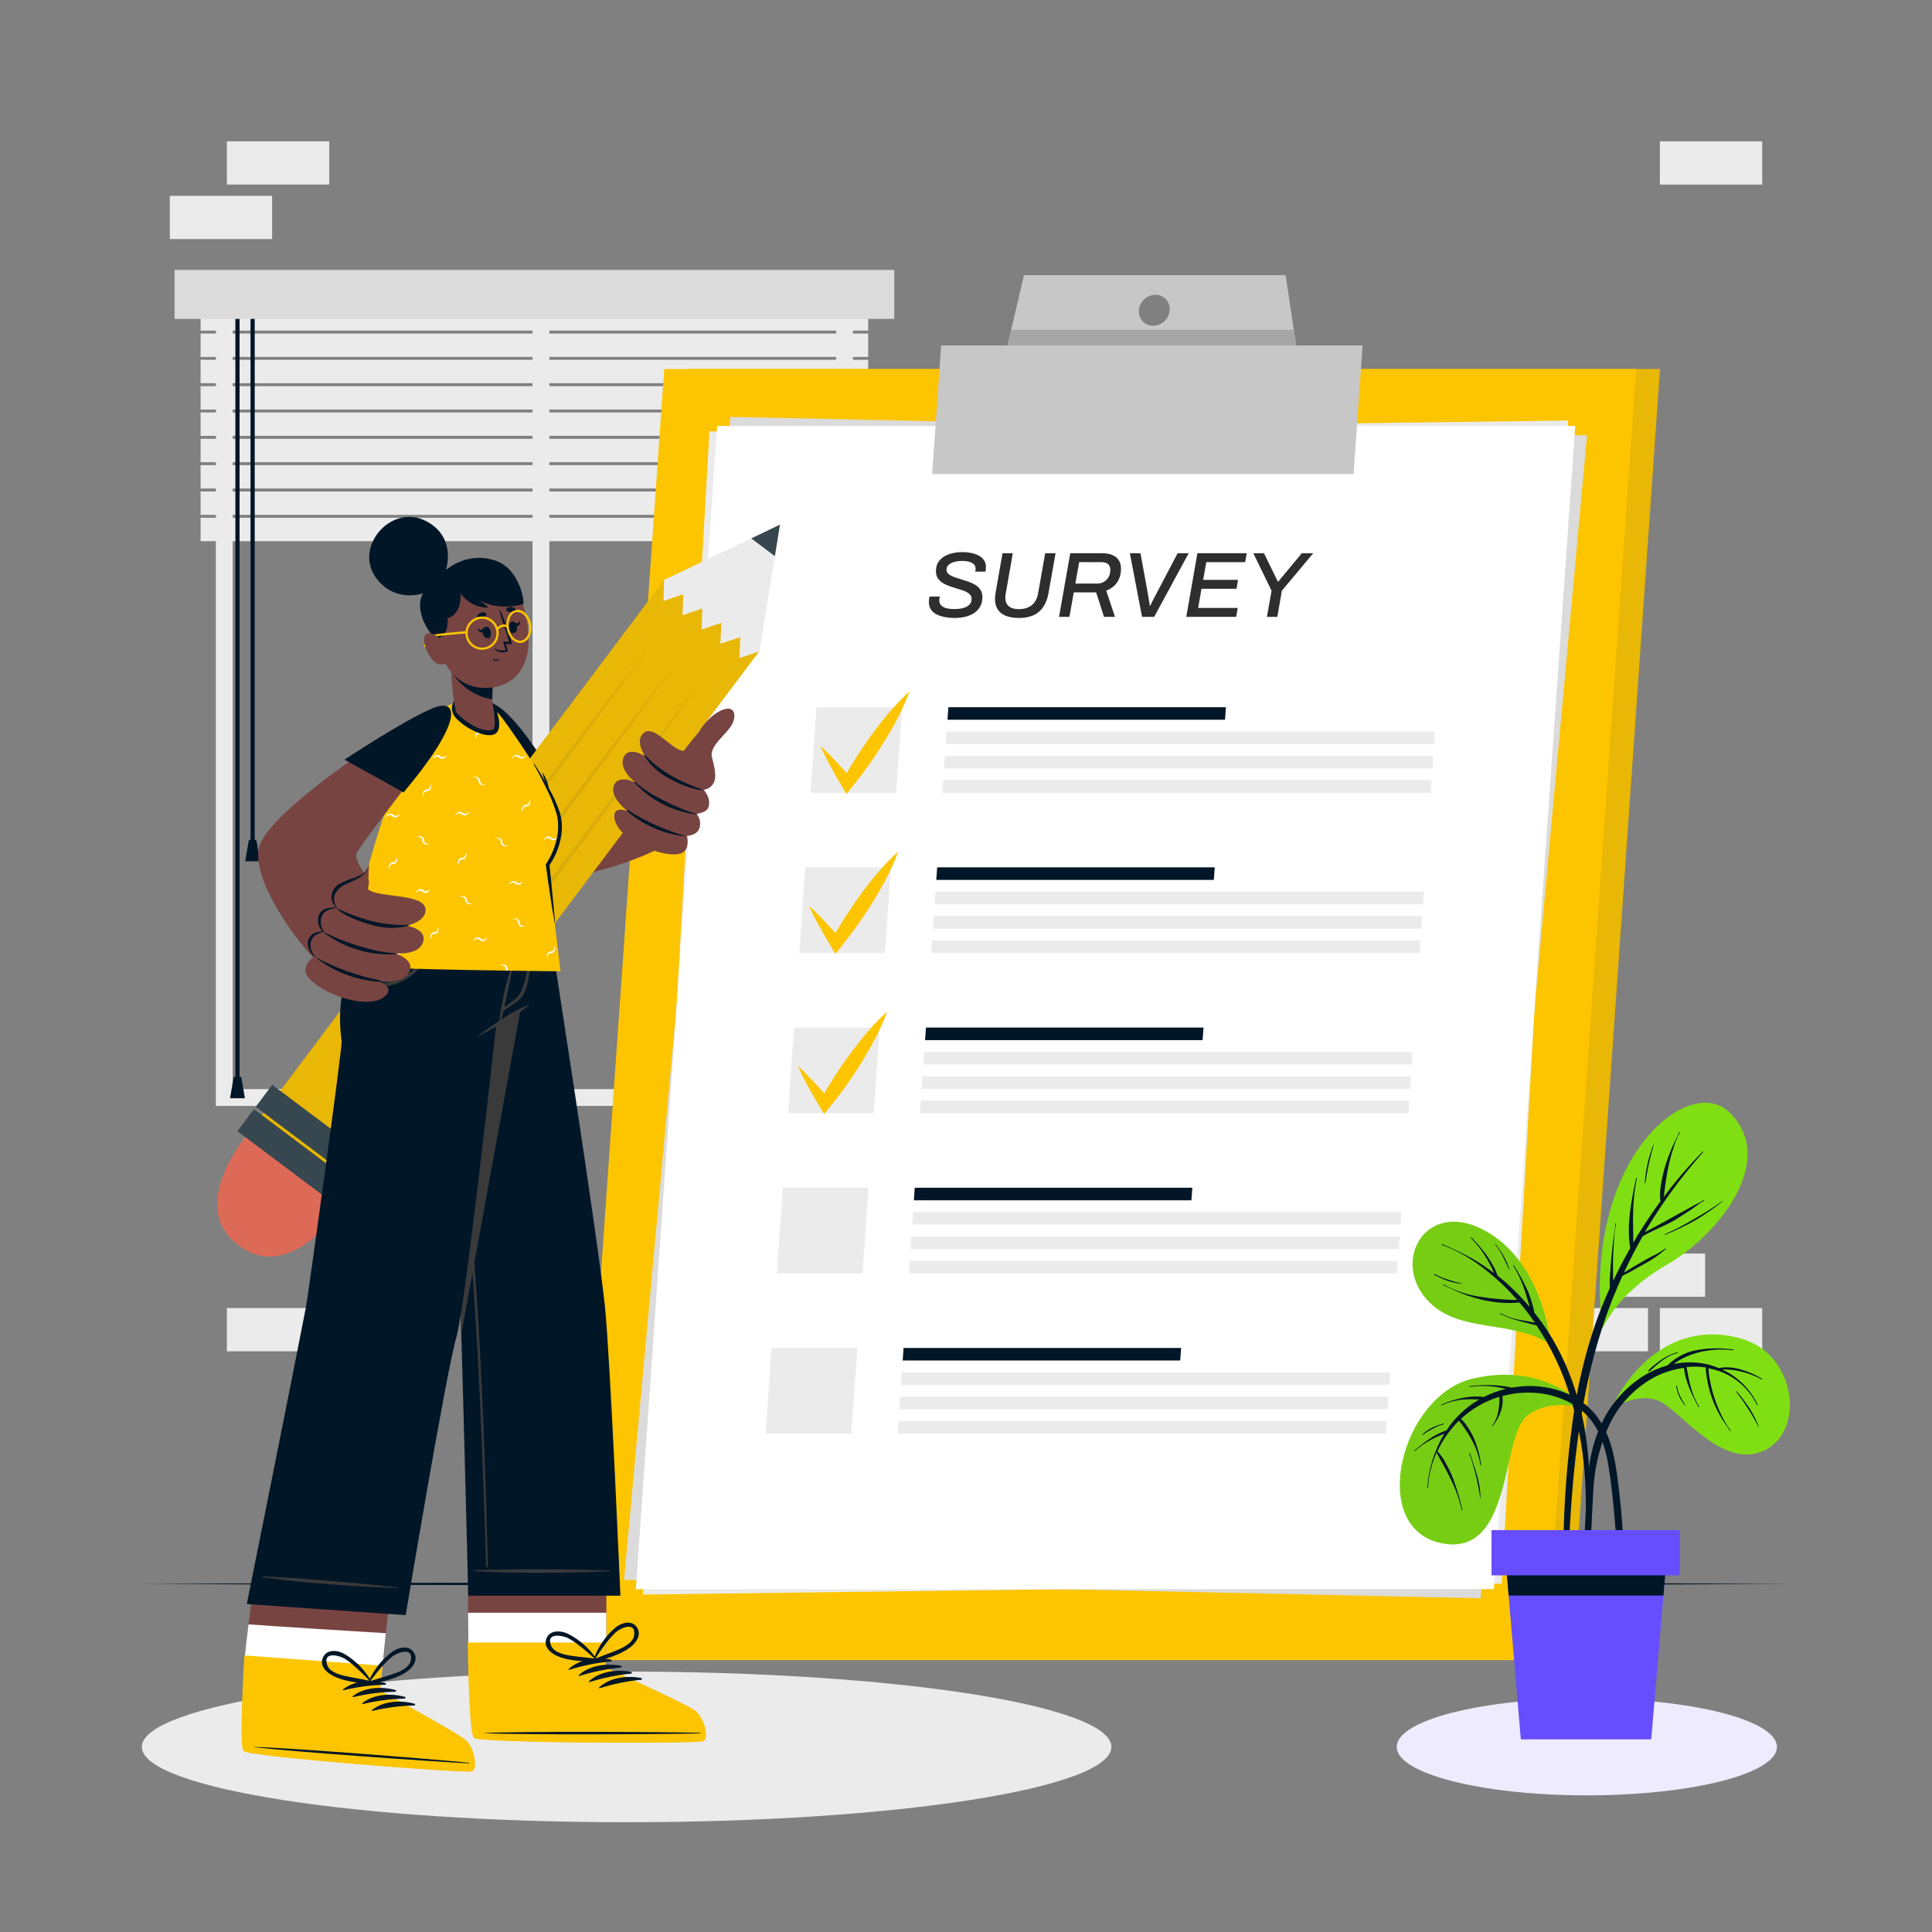 <svg width="280" height="280" viewBox="0 0 280 280" fill="none" xmlns="http://www.w3.org/2000/svg">
<rect x="0" y="0" width="280" height="280" fill="#808080" stroke="none"/>
<path d="M31.282 39.598H123.615V160.278H31.282V39.598ZM121.179 42.034H33.718V157.842H121.179V42.034Z" fill="#EBEBEB"/>
<path d="M79.616 42.672H77.18V159.062H79.616V42.672Z" fill="#EBEBEB"/>
<path d="M29.07 47.914L125.821 47.914V44.526L29.07 44.526V47.914Z" fill="#EBEBEB"/>
<path d="M29.07 51.73L125.821 51.73V48.343L29.07 48.343V51.73Z" fill="#EBEBEB"/>
<path d="M29.07 55.535L125.821 55.535V52.147L29.07 52.147V55.535Z" fill="#EBEBEB"/>
<path d="M29.07 59.355L125.821 59.355V55.968L29.07 55.968V59.355Z" fill="#EBEBEB"/>
<path d="M29.07 63.168L125.821 63.168V59.78L29.07 59.78V63.168Z" fill="#EBEBEB"/>
<path d="M29.07 66.984L125.821 66.984V63.596L29.07 63.596V66.984Z" fill="#EBEBEB"/>
<path d="M29.07 70.797L125.821 70.797V67.409L29.07 67.409V70.797Z" fill="#EBEBEB"/>
<path d="M29.07 74.617L125.821 74.617V71.229L29.07 71.229V74.617Z" fill="#EBEBEB"/>
<path d="M29.07 78.43L125.821 78.43V75.042L29.07 75.042V78.43Z" fill="#EBEBEB"/>
<path d="M36.916 43.832H36.306V121.98H36.916V43.832Z" fill="#011627"/>
<path d="M35.527 124.821H37.689L37.146 121.719H36.071L35.527 124.821Z" fill="#011627"/>
<path d="M34.721 43.832H34.11V156.885H34.721V43.832Z" fill="#011627"/>
<path d="M33.338 159.169H35.494L34.956 156.066H33.876L33.338 159.169Z" fill="#011627"/>
<path d="M25.296 46.219L129.602 46.219V39.124L25.296 39.124V46.219Z" fill="#DBDBDB"/>
<path d="M232.288 187.941H247.117V181.675H232.288V187.941Z" fill="#EBEBEB"/>
<path d="M240.56 195.844H255.389V189.577H240.56V195.844Z" fill="#EBEBEB"/>
<path d="M224.012 195.844H238.841V189.577H224.012V195.844Z" fill="#EBEBEB"/>
<path d="M32.884 195.844H47.713V189.577H32.884V195.844Z" fill="#EBEBEB"/>
<path d="M32.884 26.746L47.713 26.746V20.48H32.884V26.746Z" fill="#EBEBEB"/>
<path d="M24.613 34.648H39.441V28.382H24.613V34.648Z" fill="#EBEBEB"/>
<path d="M240.56 26.754L255.389 26.754V20.488H240.56V26.754Z" fill="#EBEBEB"/>
<path d="M160.278 68.785H145.449V75.052H160.278V68.785Z" fill="#EBEBEB"/>
<path d="M152.007 60.883H137.178V67.149H152.007V60.883Z" fill="#EBEBEB"/>
<path d="M20.558 229.55L50.417 229.415L80.276 229.365L140 229.27L199.718 229.365L229.583 229.415L259.442 229.55L229.583 229.684L199.718 229.734L140 229.83L80.276 229.734L50.417 229.684L20.558 229.55Z" fill="#011627"/>
<path d="M90.815 264.091C129.617 264.091 161.073 259.204 161.073 253.176C161.073 247.148 129.617 242.262 90.815 242.262C52.013 242.262 20.558 247.148 20.558 253.176C20.558 259.204 52.013 264.091 90.815 264.091Z" fill="#EBEBEB"/>
<path d="M229.975 260.197C245.191 260.197 257.527 257.053 257.527 253.175C257.527 249.296 245.191 246.152 229.975 246.152C214.758 246.152 202.423 249.296 202.423 253.175C202.423 257.053 214.758 260.197 229.975 260.197Z" fill="#EEEBFE"/>
<path d="M227.494 240.588H86.632L99.713 53.48H240.581L227.494 240.588Z" fill="#FDC500"/>
<g opacity="0.1">
<path d="M227.494 240.588H86.632L99.713 53.48H240.581L227.494 240.588Z" fill="#2E2E2E"/>
</g>
<path d="M224.045 240.588H83.177L96.264 53.48H237.126L224.045 240.588Z" fill="#FDC500"/>
<path d="M217.633 229.509L93.179 231.094L102.816 62.534L227.276 60.949L217.633 229.509Z" fill="#EBEBEB"/>
<path d="M214.581 231.632L90.445 228.95L105.868 60.418L230.003 63.095L214.581 231.632Z" fill="#DBDBDB"/>
<path d="M216.507 230.309H92.153L103.941 61.738H228.295L216.507 230.309Z" fill="white"/>
<path d="M129.875 114.907H117.46L118.328 102.492H130.743L129.875 114.907Z" fill="#EBEBEB"/>
<path d="M177.542 104.312H137.317L137.446 102.492H177.671L177.542 104.312Z" fill="#011627"/>
<path d="M207.838 107.84H137.071L137.2 106.02H207.962L207.838 107.84Z" fill="#EBEBEB"/>
<path d="M207.587 111.371H136.825L136.954 109.551H207.716L207.587 111.371Z" fill="#EBEBEB"/>
<path d="M207.34 114.906H136.578L136.707 113.086H207.469L207.34 114.906Z" fill="#EBEBEB"/>
<path d="M118.854 108.081C119.286 108.461 119.694 108.865 120.098 109.262C120.501 109.66 120.887 110.08 121.285 110.489C122.063 111.317 122.808 112.169 123.525 113.025L122.091 113.121C123.39 110.769 124.84 108.503 126.431 106.339C127.232 105.253 128.066 104.194 128.951 103.164C129.842 102.121 130.796 101.134 131.807 100.207C131.343 101.484 130.793 102.728 130.161 103.931C129.55 105.129 128.884 106.294 128.178 107.437C126.771 109.729 125.214 111.927 123.519 114.017L122.668 115.058L122.108 114.106C121.548 113.137 120.943 112.163 120.428 111.161C120.159 110.651 119.868 110.158 119.627 109.643C119.386 109.128 119.084 108.585 118.854 108.081Z" fill="#FDC500"/>
<path d="M128.251 138.118H115.836L116.704 125.703H129.119L128.251 138.118Z" fill="#EBEBEB"/>
<path d="M175.918 127.523H135.693L135.822 125.703H176.047L175.918 127.523Z" fill="#011627"/>
<path d="M206.214 131.058H135.447L135.576 129.238H206.338L206.214 131.058Z" fill="#EBEBEB"/>
<path d="M205.968 134.59H135.201L135.33 132.77H206.092L205.968 134.59Z" fill="#EBEBEB"/>
<path d="M205.721 138.119H134.954L135.083 136.305H205.844L205.721 138.119Z" fill="#EBEBEB"/>
<path d="M117.23 131.268C117.662 131.649 118.07 132.047 118.474 132.45C118.877 132.853 119.263 133.267 119.661 133.676C120.439 134.505 121.184 135.356 121.901 136.213L120.473 136.303C121.769 133.949 123.219 131.683 124.813 129.521C125.608 128.44 126.442 127.382 127.327 126.351C128.217 125.307 129.171 124.32 130.183 123.395C129.717 124.67 129.169 125.914 128.542 127.119C127.926 128.317 127.26 129.482 126.554 130.624C125.151 132.914 123.6 135.11 121.912 137.199L121.061 138.24L120.501 137.288C119.907 136.319 119.33 135.339 118.787 134.337C118.518 133.833 118.227 133.335 117.986 132.825C117.746 132.315 117.46 131.8 117.23 131.268Z" fill="#FDC500"/>
<path d="M126.627 161.337H114.212L115.08 148.922H127.495L126.627 161.337Z" fill="#EBEBEB"/>
<path d="M174.294 150.742H134.069L134.198 148.922H174.423L174.294 150.742Z" fill="#011627"/>
<path d="M204.59 154.273H133.823L133.952 152.453H204.719L204.59 154.273Z" fill="#EBEBEB"/>
<path d="M204.344 157.803H133.577L133.706 155.988H204.473L204.344 157.803Z" fill="#EBEBEB"/>
<path d="M204.097 161.336H133.33L133.459 159.516H204.22L204.097 161.336Z" fill="#EBEBEB"/>
<path d="M115.606 154.487C116.038 154.868 116.446 155.265 116.85 155.668C117.253 156.072 117.639 156.486 118.037 156.895C118.815 157.718 119.56 158.575 120.277 159.432L118.849 159.521C120.15 157.169 121.604 154.903 123.2 152.74C123.995 151.659 124.83 150.595 125.714 149.57C126.604 148.526 127.558 147.539 128.57 146.613C128.105 147.887 127.557 149.129 126.93 150.332C126.314 151.53 125.647 152.7 124.942 153.843C123.536 156.135 121.979 158.331 120.282 160.417L119.431 161.459L118.871 160.512C118.278 159.544 117.701 158.564 117.158 157.561C116.894 157.057 116.598 156.559 116.357 156.044C116.116 155.528 115.836 155.019 115.606 154.487Z" fill="#FDC500"/>
<path d="M125.003 184.552H112.588L113.456 172.137H125.871L125.003 184.552Z" fill="#EBEBEB"/>
<path d="M172.67 173.957H132.445L132.574 172.137H172.799L172.67 173.957Z" fill="#011627"/>
<path d="M202.966 177.484H132.199L132.328 175.664H203.095L202.966 177.484Z" fill="#EBEBEB"/>
<path d="M202.72 181.019H131.953L132.082 179.199H202.849L202.72 181.019Z" fill="#EBEBEB"/>
<path d="M202.473 184.554H131.706L131.835 182.734H202.602L202.473 184.554Z" fill="#EBEBEB"/>
<path d="M123.379 207.765H110.964L111.832 195.355H124.247L123.379 207.765Z" fill="#EBEBEB"/>
<path d="M171.046 197.17H130.827L130.95 195.355H171.175L171.046 197.17Z" fill="#011627"/>
<path d="M201.343 200.703H130.581L130.704 198.883H201.471L201.343 200.703Z" fill="#EBEBEB"/>
<path d="M201.096 204.238H130.329L130.458 202.418H201.225L201.096 204.238Z" fill="#EBEBEB"/>
<path d="M200.849 207.765H130.082L130.211 205.945H200.978L200.849 207.765Z" fill="#EBEBEB"/>
<path d="M196.174 68.69H135.095L136.394 50.07H197.473L196.174 68.69Z" fill="#C7C7C7"/>
<path d="M186.323 39.883H148.4L146.02 50.064H187.846L186.323 39.883ZM167.132 47.208C166.843 47.212 166.558 47.156 166.293 47.042C166.028 46.929 165.79 46.761 165.594 46.55C165.398 46.339 165.249 46.089 165.156 45.816C165.063 45.544 165.028 45.255 165.054 44.968C165.103 44.364 165.375 43.8 165.817 43.386C166.259 42.971 166.839 42.737 167.445 42.728C167.733 42.723 168.019 42.78 168.284 42.893C168.549 43.006 168.787 43.174 168.983 43.385C169.179 43.596 169.328 43.846 169.421 44.119C169.514 44.392 169.549 44.681 169.523 44.968C169.477 45.572 169.205 46.138 168.763 46.553C168.32 46.967 167.738 47.201 167.132 47.208Z" fill="#C7C7C7"/>
<path d="M187.846 50.064H146.02L146.557 47.785H187.504L187.846 50.064Z" fill="#A6A6A6"/>
<path d="M69.966 105.458C70.794 111.618 75.403 126.324 78.842 127.259C82.045 128.127 96.123 123.933 97.938 121.138C98.906 119.643 102.743 105.906 101.023 106.73C98.85 107.766 82.913 115.824 82.258 115.662C80.874 115.314 78.175 109.86 75.84 106.814C70.755 100.161 69.574 102.569 69.966 105.458Z" fill="#774442"/>
<path d="M79.582 111.596L72.363 118.209C72.363 118.209 69.81 108.762 69.518 104.389C69.227 100.015 72.8 100.513 79.582 111.596Z" fill="#011627"/>
<path d="M50.013 174.284C50.013 174.284 42.381 186.363 34.569 180.489C26.757 174.614 36.249 163.93 36.249 163.93L50.013 174.284Z" fill="#DD6A57"/>
<path d="M35.891 164.372L49.671 174.727L110.026 94.399L96.246 84.045L35.891 164.372Z" fill="#FDC500"/>
<path opacity="0.1" d="M35.891 164.372L49.671 174.727L110.026 94.399L96.246 84.045L35.891 164.372Z" fill="#3A3A3A"/>
<path d="M34.407 163.937L50.498 176.027L52.897 172.835L36.806 160.745L34.407 163.937Z" fill="#37474F"/>
<path d="M37.06 160.41L53.15 172.5L55.549 169.308L39.458 157.218L37.06 160.41Z" fill="#37474F"/>
<path d="M96.241 84.05L108.88 78.03L113.036 76.031L112.302 80.606L110.062 94.416L107.161 95.368C107.161 95.368 107.307 92.394 107.301 92.344L104.4 93.296C104.4 93.296 104.552 90.322 104.54 90.266L101.673 91.246C101.673 91.246 101.791 88.251 101.785 88.195L98.912 89.174C98.912 89.174 99.03 86.178 99.024 86.122L96.157 87.097C96.157 87.097 96.252 84.101 96.241 84.05Z" fill="#EBEBEB"/>
<path d="M108.881 78.03L113.036 76.031L112.302 80.606L108.881 78.03Z" fill="#37474F"/>
<g opacity="0.1">
<path d="M55.625 159.975C59.36 154.806 63.146 149.682 66.943 144.558L78.4 129.231L89.936 113.982L95.721 106.4L101.573 98.84L95.939 106.568L90.261 114.24L78.826 129.567L67.284 144.816C63.42 149.882 59.534 154.935 55.625 159.975Z" fill="#3A3A3A"/>
<path d="M51.8 157.558C55.535 152.395 59.321 147.265 63.112 142.141L74.553 126.814L86.089 111.565L91.896 103.972L97.748 96.406L92.114 104.162L86.436 111.851L74.995 127.178L63.459 142.427C59.589 147.467 55.72 152.535 51.8 157.558Z" fill="#3A3A3A"/>
<path d="M47.97 155.121C51.711 149.952 55.496 144.828 59.287 139.704L70.722 124.377L82.264 109.128L88.071 101.529L93.923 93.969L88.29 101.697L82.606 109.386L71.171 124.713L59.629 140.001C55.765 145.041 51.895 150.114 47.97 155.121Z" fill="#3A3A3A"/>
</g>
<path d="M102.396 106.232C102.597 108.372 103.952 111.429 103.594 112.986C103.518 113.373 103.319 113.724 103.028 113.99C102.737 114.255 102.368 114.419 101.976 114.459C101.976 114.459 103.191 115.741 102.631 117.096C102.34 117.796 100.951 117.948 100.951 117.948C101.209 118.253 101.378 118.623 101.441 119.018C101.503 119.413 101.455 119.818 101.304 120.188C100.85 121.123 99.545 121.134 99.545 121.134C99.545 121.134 99.96 122.579 99.187 123.374C97.624 125.004 89.208 121.952 89.034 118.379C88.956 116.699 90.972 117.572 90.972 117.572C90.972 117.572 88.368 115.64 88.956 113.888C89.544 112.135 92.092 113.412 92.092 113.412C92.092 113.412 89.588 111.513 90.378 109.76C91.168 108.008 93.536 109.648 93.536 109.648C93.536 109.648 92.125 107.7 93.038 106.496C94.544 104.508 97.064 108.607 99.069 108.842L101.197 106.165L102.396 106.232Z" fill="#774442"/>
<path d="M103.119 109.498C103.119 107.454 106.137 106.042 106.4 104.088C106.764 101.445 103.13 102.845 101.22 106.182L100.195 109.033L103.119 109.498Z" fill="#774442"/>
<path d="M99.361 121.172C99.361 121.172 99.361 121.222 99.361 121.216C96.228 120.886 93.27 119.609 90.882 117.554C90.809 117.487 90.882 117.336 90.977 117.397C93.575 119.054 96.398 120.325 99.361 121.172Z" fill="#011627"/>
<path d="M101.007 117.981C101.041 117.981 101.007 118.042 101.007 118.042C97.556 117.64 94.362 116.018 92.002 113.467C91.924 113.377 91.946 113.215 92.047 113.31C93.71 114.968 98.213 117.225 101.007 117.981Z" fill="#011627"/>
<path d="M93.447 109.411C95.777 111.88 98.666 113.359 101.847 114.451C101.886 114.451 101.847 114.523 101.847 114.523C100.167 114.411 98.19 113.51 96.729 112.675C95.352 111.927 94.193 110.833 93.369 109.5C93.329 109.439 93.402 109.36 93.447 109.411Z" fill="#011627"/>
<path d="M101.757 252.326C100.682 252.684 69.966 252.595 68.795 251.85C68.353 251.575 68.107 247.095 67.955 241.68C67.955 240.51 67.899 239.306 67.883 238.079C67.883 236.623 67.843 235.156 67.832 233.728C67.793 227.311 67.883 221.66 67.883 221.66H87.88V233.728V238.079L87.779 241.68C87.779 241.68 99.539 246.978 100.715 247.93C101.891 248.882 102.827 252.001 101.757 252.326Z" fill="#774442"/>
<path d="M101.757 252.324C100.682 252.683 69.966 252.593 68.795 251.848C68.353 251.574 68.106 247.094 67.955 241.679C67.955 240.508 67.899 239.304 67.882 238.078C67.882 236.622 67.843 235.155 67.832 233.727H87.869V238.078L87.768 241.679C87.768 241.679 99.528 246.976 100.704 247.928C101.88 248.88 102.826 251.999 101.757 252.324Z" fill="white"/>
<path d="M101.853 252.368C101.147 252.597 88.065 252.648 78.54 252.452C76.339 252.401 74.323 252.34 72.693 252.273C70.453 252.166 68.947 252.043 68.706 251.892C68.146 251.545 67.905 244.97 67.782 238.043H87.881L87.774 241.666C87.774 241.666 99.585 246.986 100.789 247.949C101.993 248.913 102.928 251.998 101.853 252.368Z" fill="#FDC500"/>
<path d="M101.41 251.13C96.23 250.99 75.337 250.906 70.207 251.158C70.168 251.158 70.168 251.191 70.207 251.191C75.337 251.443 96.23 251.359 101.41 251.219C101.517 251.214 101.517 251.135 101.41 251.13Z" fill="#011627"/>
<path d="M88.508 240.517C86.475 240.131 83.983 240.433 82.421 241.883C82.359 241.939 82.421 242.023 82.504 242.001C84.447 241.386 86.451 240.983 88.48 240.797C88.517 240.801 88.554 240.789 88.583 240.766C88.612 240.742 88.63 240.708 88.634 240.671C88.637 240.634 88.626 240.597 88.603 240.568C88.579 240.539 88.545 240.521 88.508 240.517Z" fill="#011627"/>
<path d="M89.975 241.411C87.943 241.025 85.451 241.327 83.888 242.778C83.827 242.834 83.888 242.918 83.972 242.895C85.922 242.275 87.933 241.864 89.97 241.669C90.004 241.67 90.037 241.657 90.062 241.633C90.086 241.61 90.101 241.577 90.102 241.543C90.102 241.509 90.089 241.476 90.066 241.451C90.042 241.426 90.01 241.412 89.975 241.411Z" fill="#011627"/>
<path d="M91.448 242.298C89.409 241.912 86.917 242.214 85.355 243.665C85.293 243.721 85.355 243.805 85.445 243.782C87.392 243.161 89.401 242.75 91.436 242.556C91.471 242.557 91.504 242.545 91.529 242.522C91.555 242.499 91.57 242.467 91.571 242.433C91.572 242.398 91.56 242.365 91.537 242.34C91.514 242.315 91.482 242.3 91.448 242.298Z" fill="#011627"/>
<path d="M92.915 243.189C90.876 242.802 88.384 243.105 86.822 244.555C86.76 244.611 86.822 244.695 86.911 244.673C88.859 244.052 90.868 243.64 92.903 243.446C92.938 243.448 92.971 243.436 92.996 243.413C93.021 243.39 93.036 243.357 93.038 243.323C93.039 243.289 93.027 243.256 93.004 243.23C92.981 243.205 92.949 243.19 92.915 243.189Z" fill="#011627"/>
<path d="M92.288 235.815C91.487 234.695 89.998 235.204 89.146 235.916C87.704 237.164 86.616 238.771 85.993 240.575C85.99 240.582 85.988 240.591 85.988 240.599C85.989 240.608 85.991 240.616 85.996 240.624C86 240.631 86.007 240.637 86.014 240.641C86.021 240.645 86.03 240.648 86.038 240.648C86.037 240.687 86.045 240.727 86.061 240.762C86.078 240.798 86.103 240.83 86.134 240.855C86.165 240.879 86.201 240.896 86.24 240.904C86.279 240.912 86.319 240.91 86.358 240.9C88.037 240.284 89.919 239.83 91.364 238.716C92.21 238.066 93.038 236.879 92.288 235.815ZM88.721 239.444C87.897 239.768 87.041 240.048 86.262 240.401C86.849 239.477 87.482 238.583 88.161 237.724C88.495 237.312 88.856 236.923 89.242 236.56C89.852 236 92.254 234.84 91.89 237.075C91.689 238.307 89.701 239.057 88.721 239.444Z" fill="#011627"/>
<path d="M80.813 240.025C82.493 240.748 84.425 240.714 86.206 240.893C86.246 240.894 86.285 240.885 86.321 240.868C86.357 240.851 86.388 240.825 86.412 240.794C86.436 240.762 86.452 240.725 86.459 240.686C86.466 240.647 86.464 240.607 86.452 240.568C86.46 240.566 86.468 240.561 86.474 240.555C86.48 240.549 86.484 240.541 86.487 240.533C86.49 240.525 86.49 240.517 86.489 240.508C86.488 240.5 86.485 240.492 86.48 240.484C85.428 238.895 83.976 237.61 82.269 236.76C81.261 236.284 79.693 236.2 79.2 237.449C78.708 238.698 79.839 239.605 80.813 240.025ZM79.9 238.569C78.988 236.497 81.58 237.029 82.331 237.41C82.798 237.661 83.246 237.948 83.669 238.267C84.542 238.928 85.379 239.635 86.178 240.384C85.31 240.244 84.431 240.176 83.557 240.07C82.516 239.941 80.404 239.712 79.9 238.558V238.569Z" fill="#011627"/>
<path d="M61.214 136.441C61.214 136.441 66.618 189.893 66.747 190.571C66.747 190.661 66.803 191.691 66.853 193.371C67.144 202.572 67.867 231.261 67.867 231.261H89.914C89.914 231.261 88.475 197.28 87.674 189.35C86.621 179.237 79.94 136.441 79.94 136.441H61.214Z" fill="#011627"/>
<path d="M69.373 192.46C68.697 180.887 67.676 169.332 66.309 157.796C65.531 151.3 64.629 144.832 63.677 138.358C63.677 138.302 63.577 138.302 63.588 138.358C65.268 149.883 66.5 161.492 67.541 173.078C68.583 184.665 69.311 196.274 69.781 207.899C70.056 214.485 70.257 220.438 70.47 227.029C70.476 227.056 70.491 227.081 70.513 227.099C70.535 227.116 70.562 227.126 70.591 227.126C70.619 227.126 70.646 227.116 70.668 227.099C70.69 227.081 70.705 227.056 70.711 227.029C70.403 215.291 70.061 204.181 69.373 192.46Z" fill="#3A3A3A"/>
<path d="M88.401 227.607C78.321 227.288 69.653 227.518 68.902 227.574C68.281 227.624 68.628 227.686 68.936 227.708C77.47 228.218 88.065 227.736 88.401 227.708C88.48 227.686 88.48 227.607 88.401 227.607Z" fill="#3A3A3A"/>
<path d="M61.214 136.441C61.214 136.441 66.618 189.893 66.747 190.571C66.747 190.661 66.803 191.691 66.853 193.371L77.247 136.441H61.214Z" fill="#3A3A3A"/>
<path d="M68.207 256.691C67.088 256.965 36.489 254.591 35.375 253.756C34.955 253.448 35.039 248.963 35.302 243.559C35.352 242.388 35.363 241.173 35.492 239.958C35.649 238.423 35.823 236.895 36.013 235.416C36.808 229.01 37.732 223.656 37.732 223.656L57.12 225.118L55.916 236.704L55.44 241.442L55.07 245.026C55.07 245.026 66.388 251.186 67.507 252.222C68.627 253.258 69.305 256.411 68.207 256.691Z" fill="#774442"/>
<path d="M68.207 256.692C67.088 256.967 36.489 254.592 35.375 253.758C34.955 253.45 35.039 248.964 35.302 243.56C35.352 242.39 35.363 241.175 35.492 239.96C35.649 238.425 35.823 236.896 36.013 235.418C41.983 235.838 50.573 236.37 55.91 236.695L55.44 241.444L55.07 245.028C55.07 245.028 66.388 251.188 67.507 252.224C68.627 253.26 69.305 256.412 68.207 256.692Z" fill="white"/>
<path d="M68.32 256.736C67.2 257.016 36.4 254.625 35.308 253.796C34.792 253.41 35.022 246.841 35.42 239.914L55.44 241.409L55.07 245.016C55.07 245.016 66.449 251.204 67.575 252.251C68.7 253.298 69.4 256.479 68.32 256.736Z" fill="#FDC500"/>
<path d="M67.955 255.472C62.803 254.945 41.971 253.305 36.836 253.176C36.797 253.176 36.791 253.176 36.836 253.209C41.932 253.842 62.775 255.315 67.944 255.556C68.056 255.561 68.062 255.483 67.955 255.472Z" fill="#011627"/>
<path d="M55.876 243.925C53.877 243.393 51.396 243.51 49.716 244.838C49.649 244.888 49.716 244.978 49.789 244.961C51.775 244.48 53.806 244.211 55.848 244.16C55.872 244.153 55.894 244.139 55.91 244.12C55.926 244.1 55.937 244.077 55.94 244.052C55.943 244.027 55.938 244.001 55.927 243.979C55.916 243.956 55.898 243.937 55.876 243.925Z" fill="#011627"/>
<path d="M57.277 244.921C55.272 244.389 52.797 244.507 51.117 245.834C51.055 245.884 51.117 245.974 51.195 245.957C53.185 245.482 55.22 245.221 57.266 245.179C57.283 245.179 57.3 245.177 57.315 245.171C57.331 245.165 57.346 245.156 57.358 245.145C57.371 245.133 57.381 245.12 57.388 245.104C57.395 245.089 57.399 245.072 57.4 245.055C57.401 245.038 57.398 245.022 57.392 245.006C57.387 244.99 57.378 244.975 57.366 244.963C57.355 244.95 57.341 244.94 57.326 244.933C57.31 244.926 57.294 244.922 57.277 244.921Z" fill="#011627"/>
<path d="M58.677 245.923C56.672 245.363 54.163 245.503 52.517 246.83C52.45 246.881 52.517 246.97 52.595 246.959C54.585 246.482 56.62 246.219 58.666 246.175C58.695 246.171 58.722 246.156 58.741 246.134C58.761 246.112 58.773 246.083 58.774 246.054C58.775 246.024 58.766 245.995 58.748 245.971C58.731 245.947 58.706 245.931 58.677 245.923Z" fill="#011627"/>
<path d="M60.071 246.919C58.071 246.359 55.59 246.499 53.91 247.827C53.843 247.877 53.91 247.967 53.983 247.955C55.973 247.479 58.008 247.216 60.054 247.171C60.083 247.167 60.11 247.153 60.131 247.132C60.151 247.11 60.163 247.082 60.165 247.052C60.167 247.023 60.159 246.993 60.142 246.969C60.124 246.945 60.099 246.927 60.071 246.919Z" fill="#011627"/>
<path d="M59.993 239.516C59.282 238.357 57.753 238.738 56.851 239.382C55.323 240.523 54.12 242.044 53.362 243.794C53.362 243.834 53.362 243.862 53.407 243.873C53.407 244.024 53.525 244.198 53.704 244.147C55.429 243.66 57.338 243.346 58.861 242.338C59.752 241.756 60.67 240.619 59.993 239.516ZM56.168 242.876C55.328 243.139 54.488 243.358 53.642 243.649C54.325 242.792 54.969 241.907 55.737 241.118C56.102 240.732 56.493 240.371 56.907 240.037C57.551 239.538 60.038 238.553 59.505 240.754C59.209 241.958 57.176 242.557 56.168 242.87V242.876Z" fill="#011627"/>
<path d="M48.243 242.866C49.862 243.706 51.788 243.818 53.558 244.132C53.737 244.165 53.849 243.975 53.827 243.824C53.834 243.821 53.842 243.817 53.848 243.812C53.854 243.806 53.858 243.8 53.862 243.792C53.865 243.785 53.866 243.777 53.866 243.769C53.866 243.76 53.864 243.752 53.86 243.745C52.929 242.081 51.578 240.691 49.94 239.713C48.971 239.153 47.42 238.946 46.827 240.172C46.233 241.399 47.297 242.373 48.243 242.866ZM47.437 241.36C46.681 239.226 49.257 239.948 49.952 240.385C50.395 240.675 50.82 240.993 51.223 241.337C52.04 242.052 52.822 242.807 53.563 243.6C52.707 243.392 51.839 243.264 50.971 243.09C49.94 242.905 47.852 242.524 47.437 241.36Z" fill="#011627"/>
<path d="M79.917 136.441C79.917 136.441 79.267 141.885 76.143 145.81C75.392 146.751 73.102 147.625 71.915 148.487C71.915 148.487 67.479 189.244 66.13 193.847C64.629 198.988 58.799 234.077 58.799 234.077L35.767 232.465C35.767 232.465 42.683 198.047 44.323 189.524C44.693 187.62 49.621 151.752 49.515 150.923C48.187 141.045 52.992 136.469 52.992 136.469L79.917 136.441Z" fill="#011627"/>
<path d="M62.11 137.043C61.661 138.596 60.712 139.958 59.41 140.918C57.974 141.94 56.272 142.524 54.51 142.598C54.214 142.598 54.191 143.068 54.51 143.074C58.106 143.074 61.74 140.795 62.266 137.065C62.266 136.981 62.16 136.964 62.11 137.043Z" fill="#3A3A3A"/>
<path d="M76.568 145.648C75.264 146.171 74.019 146.832 72.855 147.619C71.623 148.381 70.481 149.299 69.288 150.1C69.243 150.134 69.288 150.207 69.333 150.179C70.582 149.462 71.881 148.835 73.118 148.095C74.355 147.418 75.528 146.631 76.624 145.743C76.663 145.71 76.624 145.626 76.568 145.648Z" fill="#3A3A3A"/>
<path d="M77.078 138.151C76.882 138.974 76.647 139.792 76.429 140.609C76.21 141.427 76.065 142.161 75.824 142.917C75.625 143.652 75.217 144.314 74.648 144.821C74.334 145.089 73.987 145.319 73.651 145.565L73.091 145.957C73.119 145.845 73.147 145.733 73.169 145.621C73.242 145.313 73.309 145 73.377 144.686C73.522 143.992 73.668 143.297 73.808 142.597C74.082 141.231 74.368 139.848 74.687 138.498C74.684 138.49 74.678 138.482 74.671 138.477C74.663 138.472 74.654 138.469 74.645 138.469C74.636 138.469 74.627 138.472 74.62 138.477C74.612 138.482 74.606 138.49 74.603 138.498C74.2 139.837 73.758 141.158 73.399 142.508C73.22 143.169 72.548 146.428 72.514 146.68C72.481 146.932 72.447 147.161 72.425 147.402C72.383 147.646 72.372 147.895 72.391 148.141C72.396 148.152 72.404 148.161 72.414 148.168C72.424 148.174 72.435 148.177 72.447 148.177C72.459 148.177 72.471 148.174 72.48 148.168C72.49 148.161 72.498 148.152 72.503 148.141C72.615 147.918 72.696 147.681 72.744 147.436C72.817 147.201 72.878 146.965 72.934 146.73L72.985 146.467C73.321 146.282 73.634 146.036 73.948 145.829C74.261 145.621 74.631 145.392 74.95 145.145C75.546 144.689 75.99 144.062 76.222 143.348C76.457 142.578 76.624 141.789 76.72 140.99C76.865 140.061 76.989 139.12 77.162 138.19C77.174 138.123 77.09 138.095 77.078 138.151Z" fill="#3A3A3A"/>
<path d="M57.679 230.069C47.689 228.949 39.003 228.478 38.253 228.473C37.626 228.473 37.967 228.562 38.253 228.607C46.715 229.8 57.293 230.169 57.657 230.158C57.663 230.16 57.669 230.16 57.675 230.159C57.681 230.158 57.687 230.156 57.692 230.153C57.697 230.15 57.702 230.146 57.705 230.141C57.709 230.136 57.712 230.131 57.713 230.125C57.714 230.119 57.715 230.113 57.714 230.107C57.713 230.101 57.711 230.095 57.708 230.09C57.705 230.084 57.7 230.08 57.696 230.076C57.691 230.073 57.685 230.07 57.679 230.069Z" fill="#3A3A3A"/>
<path d="M79.363 125.286L81.239 140.765C81.239 140.765 56.1 140.541 49.879 139.953C49.879 139.953 55.647 111.242 62.529 104.113C65.968 100.551 69.899 100.915 72.352 103.525C72.973 104.18 80.315 114.378 81.02 118.225C81.631 121.624 79.363 125.286 79.363 125.286Z" fill="#FDC500"/>
<path d="M68.522 112.649C68.733 112.578 68.959 112.567 69.177 112.616C69.292 112.658 69.393 112.734 69.466 112.834C69.538 112.934 69.58 113.052 69.585 113.176C69.583 113.259 69.602 113.342 69.641 113.416C69.68 113.489 69.739 113.551 69.809 113.596C69.884 113.651 69.974 113.68 70.067 113.68C70.174 113.68 70.274 113.713 70.381 113.741C70.167 113.806 69.939 113.806 69.725 113.741C69.613 113.696 69.517 113.619 69.448 113.519C69.379 113.42 69.341 113.302 69.339 113.181C69.336 113.098 69.312 113.016 69.27 112.944C69.228 112.872 69.169 112.811 69.098 112.767C69.018 112.721 68.927 112.696 68.835 112.694C68.729 112.688 68.628 112.677 68.522 112.649Z" fill="white"/>
<path d="M74.262 133.173C74.473 133.102 74.7 133.09 74.917 133.139C75.032 133.182 75.132 133.258 75.203 133.358C75.275 133.458 75.316 133.576 75.32 133.699C75.319 133.782 75.339 133.864 75.378 133.938C75.417 134.011 75.474 134.074 75.544 134.119C75.624 134.169 75.714 134.197 75.807 134.203C75.908 134.203 76.014 134.237 76.115 134.265C75.902 134.33 75.674 134.33 75.46 134.265C75.345 134.215 75.247 134.133 75.179 134.029C75.11 133.924 75.073 133.802 75.074 133.677C75.073 133.594 75.052 133.513 75.01 133.441C74.969 133.369 74.91 133.31 74.838 133.268C74.757 133.219 74.665 133.192 74.57 133.189C74.467 133.189 74.364 133.184 74.262 133.173Z" fill="white"/>
<path d="M64.999 104.426C64.789 104.504 64.56 104.513 64.344 104.454C64.229 104.404 64.132 104.322 64.063 104.218C63.995 104.113 63.958 103.991 63.958 103.866C63.957 103.784 63.935 103.702 63.894 103.631C63.853 103.559 63.794 103.499 63.722 103.458C63.641 103.409 63.548 103.382 63.453 103.379H63.336L63.459 103.278C63.574 103.26 63.691 103.27 63.801 103.306C63.915 103.35 64.015 103.426 64.086 103.526C64.158 103.625 64.199 103.744 64.204 103.866C64.203 103.95 64.223 104.033 64.262 104.108C64.301 104.182 64.358 104.245 64.428 104.292C64.507 104.342 64.598 104.37 64.691 104.376C64.795 104.387 64.897 104.404 64.999 104.426Z" fill="white"/>
<path d="M60.385 121.233C60.597 121.165 60.822 121.154 61.04 121.199C61.155 121.243 61.255 121.319 61.328 121.418C61.401 121.518 61.443 121.636 61.449 121.759C61.447 121.844 61.466 121.927 61.505 122.001C61.544 122.076 61.602 122.139 61.673 122.185C61.75 122.235 61.839 122.264 61.93 122.269L62.244 122.325C62.034 122.402 61.805 122.412 61.589 122.353C61.472 122.305 61.373 122.224 61.304 122.119C61.235 122.014 61.2 121.891 61.202 121.765C61.2 121.682 61.176 121.601 61.134 121.53C61.092 121.458 61.033 121.399 60.962 121.356C60.882 121.309 60.791 121.282 60.698 121.278C60.592 121.272 60.48 121.261 60.385 121.233Z" fill="white"/>
<path d="M73.646 140.672H73.36C73.322 140.587 73.303 140.496 73.304 140.403C73.303 140.32 73.28 140.239 73.238 140.167C73.195 140.095 73.135 140.036 73.063 139.994C72.984 139.945 72.893 139.918 72.8 139.916C72.697 139.903 72.594 139.884 72.492 139.86C72.701 139.789 72.926 139.778 73.142 139.826C73.257 139.869 73.358 139.945 73.431 140.045C73.503 140.144 73.545 140.263 73.551 140.386C73.547 140.49 73.581 140.591 73.646 140.672Z" fill="white"/>
<path d="M66.606 129.919C66.818 129.848 67.044 129.836 67.262 129.885C67.377 129.928 67.477 130.004 67.549 130.103C67.621 130.203 67.661 130.322 67.665 130.445C67.665 130.529 67.686 130.611 67.726 130.684C67.766 130.758 67.824 130.82 67.894 130.865C67.97 130.918 68.06 130.947 68.152 130.949C68.253 130.949 68.359 130.983 68.46 131.011C68.248 131.075 68.022 131.075 67.81 131.011C67.699 130.965 67.603 130.888 67.534 130.788C67.465 130.689 67.427 130.572 67.424 130.451C67.421 130.367 67.397 130.286 67.355 130.213C67.313 130.141 67.254 130.08 67.183 130.036C67.103 129.991 67.012 129.966 66.92 129.964C66.814 129.975 66.713 129.964 66.606 129.919Z" fill="white"/>
<path d="M53.082 128.53C52.911 128.58 52.733 128.599 52.556 128.586C52.556 128.536 52.584 128.486 52.6 128.43C52.656 128.453 52.714 128.466 52.774 128.469C52.875 128.491 52.981 128.502 53.082 128.53Z" fill="white"/>
<path d="M55.44 131.774C55.651 131.703 55.877 131.692 56.095 131.741C56.21 131.784 56.309 131.86 56.381 131.959C56.453 132.059 56.493 132.178 56.498 132.301C56.497 132.384 56.517 132.466 56.556 132.539C56.595 132.613 56.652 132.675 56.722 132.721C56.8 132.773 56.891 132.802 56.985 132.805C57.086 132.805 57.192 132.838 57.293 132.866C57.08 132.931 56.851 132.931 56.638 132.866C56.523 132.817 56.425 132.735 56.356 132.63C56.288 132.526 56.251 132.403 56.252 132.278C56.251 132.195 56.229 132.114 56.188 132.043C56.147 131.971 56.088 131.911 56.016 131.869C55.935 131.82 55.842 131.795 55.748 131.797C55.652 131.813 55.546 131.802 55.44 131.774Z" fill="white"/>
<path d="M71.747 121.487C71.958 121.414 72.185 121.402 72.402 121.453C72.517 121.497 72.617 121.573 72.689 121.672C72.76 121.772 72.801 121.891 72.805 122.013C72.804 122.097 72.824 122.18 72.863 122.255C72.903 122.329 72.96 122.392 73.029 122.439C73.109 122.489 73.199 122.517 73.293 122.523C73.394 122.523 73.5 122.557 73.601 122.585C73.387 122.65 73.159 122.65 72.945 122.585C72.831 122.535 72.733 122.453 72.664 122.349C72.595 122.244 72.559 122.122 72.559 121.997C72.559 121.914 72.537 121.833 72.496 121.761C72.454 121.689 72.395 121.63 72.324 121.588C72.242 121.539 72.15 121.512 72.055 121.509C71.952 121.507 71.849 121.5 71.747 121.487Z" fill="white"/>
<path d="M64.797 109.423C64.7 109.622 64.549 109.791 64.361 109.91C64.246 109.96 64.118 109.976 63.995 109.954C63.871 109.932 63.757 109.874 63.666 109.787C63.607 109.727 63.534 109.684 63.454 109.659C63.374 109.635 63.289 109.63 63.207 109.647C63.117 109.666 63.034 109.708 62.966 109.77C62.877 109.831 62.798 109.893 62.703 109.949C62.826 109.781 62.91 109.574 63.151 109.467C63.267 109.421 63.395 109.41 63.518 109.436C63.64 109.461 63.752 109.523 63.84 109.613C63.901 109.669 63.974 109.709 64.055 109.73C64.135 109.75 64.219 109.751 64.299 109.731C64.389 109.708 64.472 109.664 64.54 109.602C64.622 109.537 64.708 109.477 64.797 109.423Z" fill="white"/>
<path d="M80.88 121.223C80.757 121.391 80.673 121.592 80.444 121.704C80.33 121.758 80.202 121.776 80.078 121.754C79.954 121.733 79.839 121.675 79.749 121.587C79.655 121.496 79.53 121.445 79.399 121.445C79.269 121.445 79.143 121.496 79.049 121.587L78.786 121.766C78.882 121.565 79.036 121.397 79.228 121.284C79.344 121.238 79.472 121.226 79.594 121.251C79.716 121.276 79.829 121.336 79.917 121.424C79.977 121.482 80.05 121.524 80.131 121.546C80.211 121.567 80.296 121.568 80.376 121.547C80.467 121.523 80.549 121.477 80.617 121.413C80.707 121.34 80.785 121.273 80.88 121.223Z" fill="white"/>
<path d="M69.999 105.277C70.07 105.489 70.082 105.715 70.033 105.933C69.99 106.048 69.915 106.148 69.815 106.22C69.715 106.292 69.596 106.332 69.473 106.336C69.389 106.336 69.307 106.357 69.234 106.397C69.16 106.437 69.098 106.495 69.053 106.565C69 106.641 68.971 106.731 68.969 106.823C68.969 106.924 68.935 107.03 68.907 107.131C68.842 106.917 68.842 106.689 68.907 106.476C68.954 106.365 69.032 106.27 69.131 106.202C69.23 106.135 69.347 106.097 69.467 106.095C69.551 106.092 69.633 106.069 69.705 106.027C69.777 105.985 69.838 105.926 69.882 105.854C69.927 105.774 69.952 105.683 69.955 105.591C69.966 105.473 69.999 105.373 69.999 105.277Z" fill="white"/>
<path d="M67.536 123.508C67.606 123.717 67.618 123.942 67.57 124.157C67.527 124.273 67.451 124.374 67.351 124.446C67.252 124.519 67.133 124.561 67.01 124.566C66.926 124.565 66.844 124.584 66.77 124.623C66.697 124.663 66.635 124.72 66.59 124.79C66.535 124.865 66.506 124.955 66.505 125.048C66.505 125.154 66.472 125.255 66.444 125.361C66.369 125.151 66.36 124.923 66.416 124.706C66.465 124.591 66.547 124.493 66.652 124.425C66.756 124.356 66.879 124.32 67.004 124.32C67.087 124.319 67.169 124.297 67.241 124.255C67.313 124.212 67.372 124.152 67.413 124.079C67.462 124 67.489 123.909 67.491 123.816C67.497 123.715 67.508 123.609 67.536 123.508Z" fill="white"/>
<path d="M80.388 137.074C80.459 137.285 80.47 137.512 80.421 137.729C80.378 137.844 80.302 137.944 80.203 138.016C80.103 138.088 79.984 138.128 79.861 138.133C79.778 138.131 79.696 138.151 79.622 138.19C79.549 138.229 79.486 138.286 79.441 138.357C79.387 138.434 79.358 138.526 79.357 138.62C79.357 138.721 79.324 138.827 79.296 138.928C79.233 138.714 79.233 138.487 79.296 138.273C79.344 138.162 79.422 138.068 79.521 137.999C79.62 137.931 79.736 137.892 79.856 137.886C79.939 137.885 80.021 137.863 80.093 137.822C80.166 137.781 80.227 137.722 80.27 137.651C80.317 137.569 80.342 137.477 80.343 137.382C80.349 137.281 80.36 137.197 80.388 137.074Z" fill="white"/>
<path d="M57.484 124.156C57.551 124.368 57.563 124.594 57.517 124.811C57.474 124.926 57.398 125.026 57.298 125.098C57.199 125.17 57.08 125.21 56.957 125.215C56.873 125.215 56.79 125.236 56.715 125.276C56.641 125.316 56.578 125.374 56.532 125.444C56.481 125.521 56.453 125.61 56.448 125.702C56.448 125.803 56.448 125.909 56.392 126.015C56.324 125.802 56.324 125.573 56.392 125.36C56.438 125.249 56.515 125.153 56.615 125.085C56.714 125.016 56.831 124.978 56.952 124.974C57.035 124.971 57.115 124.948 57.187 124.906C57.258 124.864 57.318 124.804 57.361 124.733C57.408 124.653 57.435 124.563 57.439 124.47C57.444 124.363 57.456 124.263 57.484 124.156Z" fill="white"/>
<path d="M62.401 113.602C62.473 113.812 62.487 114.039 62.44 114.257C62.396 114.372 62.32 114.471 62.22 114.544C62.121 114.616 62.003 114.659 61.88 114.666C61.796 114.663 61.712 114.683 61.638 114.722C61.563 114.761 61.5 114.819 61.454 114.89C61.404 114.967 61.375 115.055 61.37 115.147C61.37 115.254 61.337 115.354 61.309 115.461C61.243 115.247 61.243 115.019 61.309 114.806C61.354 114.694 61.432 114.598 61.531 114.529C61.631 114.46 61.748 114.422 61.869 114.419C61.952 114.417 62.033 114.393 62.104 114.351C62.175 114.309 62.235 114.25 62.278 114.178C62.325 114.098 62.352 114.008 62.356 113.915C62.365 113.81 62.38 113.705 62.401 113.602Z" fill="white"/>
<path d="M76.792 115.812C76.863 116.024 76.875 116.25 76.826 116.468C76.784 116.583 76.707 116.683 76.608 116.755C76.508 116.827 76.389 116.867 76.266 116.871C76.182 116.87 76.1 116.891 76.026 116.931C75.953 116.971 75.891 117.03 75.846 117.101C75.793 117.176 75.764 117.266 75.762 117.358C75.762 117.459 75.728 117.565 75.7 117.666C75.635 117.453 75.635 117.224 75.7 117.011C75.747 116.9 75.825 116.805 75.924 116.738C76.023 116.67 76.14 116.633 76.26 116.63C76.344 116.627 76.425 116.603 76.498 116.561C76.57 116.519 76.631 116.46 76.675 116.389C76.72 116.309 76.745 116.218 76.748 116.126C76.753 116.02 76.764 115.919 76.792 115.812Z" fill="white"/>
<path d="M63.492 134.281C63.563 134.492 63.575 134.719 63.526 134.936C63.483 135.051 63.407 135.151 63.307 135.223C63.208 135.295 63.089 135.335 62.966 135.34C62.883 135.338 62.801 135.358 62.727 135.398C62.654 135.437 62.592 135.494 62.546 135.564C62.494 135.642 62.465 135.733 62.462 135.827C62.462 135.928 62.428 136.034 62.401 136.135C62.335 135.921 62.335 135.693 62.401 135.48C62.448 135.369 62.526 135.274 62.625 135.206C62.724 135.137 62.84 135.098 62.961 135.093C63.044 135.093 63.126 135.072 63.199 135.03C63.272 134.989 63.332 134.93 63.375 134.858C63.422 134.776 63.447 134.684 63.448 134.589C63.453 134.488 63.465 134.399 63.492 134.281Z" fill="white"/>
<path d="M58.8 137.074C58.865 137.297 58.865 137.534 58.8 137.757C58.756 137.872 58.68 137.971 58.58 138.043C58.481 138.115 58.362 138.156 58.24 138.161C58.156 138.16 58.073 138.179 57.998 138.219C57.924 138.258 57.861 138.315 57.814 138.385C57.765 138.464 57.736 138.554 57.73 138.648C57.717 138.751 57.698 138.854 57.674 138.956C57.606 138.743 57.606 138.514 57.674 138.301C57.722 138.19 57.8 138.096 57.899 138.027C57.998 137.959 58.114 137.92 58.234 137.914C58.317 137.914 58.398 137.892 58.47 137.851C58.541 137.81 58.601 137.75 58.643 137.679C58.691 137.598 58.718 137.505 58.721 137.41C58.744 137.281 58.755 137.197 58.8 137.074Z" fill="white"/>
<path d="M74.144 109.943C74.237 109.741 74.389 109.571 74.58 109.456C74.694 109.403 74.822 109.386 74.946 109.407C75.07 109.428 75.184 109.486 75.275 109.574C75.369 109.664 75.494 109.715 75.625 109.715C75.755 109.715 75.881 109.664 75.975 109.574C76.064 109.518 76.143 109.451 76.238 109.395C76.14 109.596 75.984 109.764 75.79 109.876C75.675 109.924 75.549 109.936 75.427 109.911C75.305 109.886 75.194 109.825 75.107 109.736C75.046 109.678 74.972 109.636 74.89 109.615C74.809 109.593 74.724 109.593 74.642 109.613C74.552 109.637 74.469 109.683 74.401 109.747C74.317 109.82 74.233 109.887 74.144 109.943Z" fill="white"/>
<path d="M65.935 118.197C66.028 117.995 66.18 117.825 66.371 117.71C66.485 117.657 66.613 117.64 66.737 117.661C66.861 117.682 66.975 117.74 67.066 117.828C67.16 117.918 67.285 117.969 67.416 117.969C67.546 117.969 67.672 117.918 67.766 117.828C67.855 117.772 67.934 117.704 68.029 117.648C67.933 117.851 67.776 118.02 67.581 118.13C67.466 118.178 67.34 118.19 67.218 118.165C67.096 118.14 66.985 118.079 66.898 117.99C66.838 117.932 66.765 117.89 66.684 117.869C66.604 117.847 66.519 117.846 66.439 117.867C66.346 117.89 66.262 117.936 66.192 118.001C66.108 118.074 66.024 118.158 65.935 118.197Z" fill="white"/>
<path d="M60.244 129.399C60.344 129.201 60.494 129.033 60.681 128.912C60.795 128.86 60.922 128.843 61.046 128.864C61.17 128.885 61.285 128.943 61.375 129.03C61.433 129.091 61.506 129.136 61.587 129.16C61.667 129.185 61.752 129.188 61.834 129.17C61.926 129.15 62.01 129.107 62.081 129.047C62.165 128.991 62.249 128.923 62.339 128.873C62.221 129.041 62.137 129.248 61.896 129.349C61.78 129.396 61.653 129.408 61.531 129.383C61.408 129.358 61.295 129.298 61.207 129.209C61.148 129.151 61.074 129.109 60.994 129.088C60.913 129.066 60.829 129.065 60.748 129.086C60.658 129.11 60.575 129.156 60.507 129.22C60.418 129.282 60.339 129.36 60.244 129.399Z" fill="white"/>
<path d="M73.707 128.237C73.808 128.04 73.959 127.872 74.144 127.75C74.259 127.699 74.386 127.683 74.51 127.705C74.634 127.727 74.748 127.786 74.838 127.873C74.898 127.932 74.971 127.976 75.05 128C75.13 128.025 75.215 128.029 75.297 128.013C75.388 127.993 75.473 127.951 75.544 127.89C75.626 127.825 75.712 127.766 75.801 127.711C75.705 127.912 75.551 128.08 75.359 128.193C75.243 128.239 75.115 128.25 74.993 128.224C74.87 128.199 74.758 128.137 74.67 128.047C74.61 127.989 74.537 127.948 74.456 127.928C74.376 127.907 74.291 127.908 74.211 127.929C74.121 127.952 74.039 127.996 73.97 128.058C73.886 128.123 73.798 128.183 73.707 128.237Z" fill="white"/>
<path d="M68.544 136.397C68.641 136.197 68.793 136.028 68.981 135.909C69.096 135.859 69.223 135.843 69.347 135.865C69.47 135.887 69.585 135.945 69.675 136.033C69.733 136.093 69.806 136.138 69.886 136.162C69.967 136.187 70.052 136.19 70.134 136.173C70.224 136.153 70.307 136.111 70.375 136.049C70.465 135.988 70.543 135.926 70.638 135.87C70.541 136.072 70.385 136.24 70.19 136.352C70.074 136.398 69.947 136.409 69.824 136.384C69.701 136.358 69.589 136.296 69.501 136.206C69.441 136.15 69.367 136.11 69.287 136.089C69.207 136.069 69.123 136.068 69.042 136.089C68.952 136.111 68.868 136.157 68.802 136.223C68.718 136.279 68.633 136.346 68.544 136.397Z" fill="white"/>
<path d="M52.276 134.785C52.158 134.959 52.069 135.166 51.828 135.267C51.713 135.314 51.587 135.327 51.465 135.302C51.343 135.277 51.232 135.216 51.145 135.127C51.094 135.076 51.03 135.039 50.96 135.02C50.96 134.948 50.999 134.869 51.016 134.791C51.127 134.817 51.229 134.871 51.313 134.948C51.37 135.009 51.443 135.054 51.524 135.079C51.604 135.103 51.69 135.106 51.772 135.088C51.862 135.069 51.945 135.027 52.013 134.964C52.08 134.908 52.181 134.841 52.276 134.785Z" fill="white"/>
<path d="M55.877 118.462C55.977 118.262 56.13 118.093 56.319 117.975C56.434 117.922 56.561 117.906 56.685 117.927C56.808 117.948 56.923 118.005 57.014 118.092C57.071 118.154 57.144 118.199 57.225 118.224C57.305 118.248 57.391 118.251 57.473 118.232C57.563 118.213 57.646 118.171 57.714 118.109C57.803 118.053 57.882 117.986 57.977 117.93C57.854 118.103 57.77 118.311 57.529 118.411C57.413 118.459 57.286 118.471 57.163 118.446C57.041 118.421 56.928 118.36 56.84 118.271C56.781 118.213 56.707 118.172 56.627 118.15C56.546 118.128 56.462 118.128 56.381 118.148C56.291 118.172 56.208 118.218 56.14 118.283C56.056 118.347 55.968 118.407 55.877 118.462Z" fill="white"/>
<path d="M80.343 133.53C80.096 132.113 79.917 131.004 79.71 129.61C79.503 128.216 79.29 126.771 79.105 125.348V125.253L79.167 125.164C79.878 124.082 80.388 122.881 80.673 121.619C80.822 120.993 80.894 120.352 80.886 119.709C80.893 119.067 80.806 118.428 80.628 117.811C80.24 116.554 79.741 115.334 79.139 114.165C78.545 112.984 78.058 111.992 77.397 110.839C77.285 110.66 77.358 110.62 77.459 110.76C78.125 111.707 78.853 113 79.424 114.014C80.105 115.174 80.667 116.399 81.104 117.671C81.317 118.328 81.426 119.013 81.429 119.704C81.442 120.389 81.371 121.074 81.216 121.742C80.917 123.079 80.361 124.345 79.581 125.472L79.626 125.287C79.788 126.715 79.923 128.143 80.057 129.571C80.186 130.853 80.332 132.242 80.421 133.53C80.421 133.648 80.427 134.051 80.343 133.53Z" fill="#011627"/>
<path d="M78.602 111.902C78.874 112.321 79.098 112.77 79.268 113.241C79.356 113.474 79.427 113.714 79.481 113.958C79.545 114.203 79.579 114.455 79.582 114.708C79.369 114.249 79.173 113.801 79.022 113.336C78.838 112.872 78.698 112.392 78.602 111.902Z" fill="#011627"/>
<path d="M63.733 107.347C61.689 110.432 52.029 122.579 51.671 123.743C51.312 124.908 53.502 127.327 53.479 127.803C53.395 129.735 48.529 141.372 46.804 140.123C44.564 138.505 36.439 128.296 37.519 122.915C38.6 117.533 59.359 104.115 62.775 102.855C66.191 101.595 65.749 104.306 63.733 107.347Z" fill="#774442"/>
<path d="M55.888 144.31C57.199 143.072 54.987 142.238 54.987 142.238C54.987 142.238 58.459 142.675 59.315 140.877C60.172 139.08 57.428 138.228 57.238 138.156C57.423 138.156 60.598 138.497 61.292 136.599C61.987 134.7 59.119 134.18 58.935 134.152C59.114 134.112 61.483 133.62 61.667 132.063C61.981 129.392 55.082 130.22 53.346 128.904C53.346 128.904 53.458 125.421 53.491 125.32C53.171 126.149 52.579 126.844 51.811 127.292C50.395 127.958 49.101 128.412 48.614 129.229C48.385 129.586 48.278 130.007 48.307 130.429C48.336 130.852 48.501 131.254 48.776 131.576C48.776 131.576 46.867 131.671 46.29 133.144C45.993 133.905 46.945 135.048 46.945 135.048C46.514 135.091 46.104 135.253 45.759 135.514C45.414 135.776 45.148 136.128 44.991 136.532C44.643 137.601 45.651 138.581 45.651 138.581C45.651 138.581 44.24 139.393 44.24 140.603C44.24 143.044 53.083 146.959 55.888 144.31Z" fill="#774442"/>
<path d="M45.791 138.766C45.791 138.766 45.734 138.766 45.791 138.805C48.47 140.884 51.717 142.101 55.103 142.294C55.21 142.294 55.26 142.126 55.142 142.098C51.88 141.447 48.73 140.324 45.791 138.766Z" fill="#011627"/>
<path d="M46.9 135.051C46.866 135.051 46.838 135.084 46.866 135.112C49.852 137.38 53.55 138.506 57.293 138.288C57.428 138.288 57.534 138.131 57.383 138.136C54.835 138.164 49.638 136.552 46.9 135.051Z" fill="#011627"/>
<path d="M59.191 134.035C55.529 134.214 52.18 133.206 48.888 131.672C48.843 131.672 48.82 131.711 48.848 131.739C50.254 132.932 52.455 133.688 54.219 134.136C55.847 134.579 57.563 134.589 59.197 134.164C59.259 134.147 59.27 134.029 59.191 134.035Z" fill="#011627"/>
<path d="M45.556 138.591C45.213 138.338 44.946 137.995 44.785 137.6C44.624 137.204 44.575 136.773 44.643 136.351C44.748 135.937 45.004 135.575 45.36 135.338C45.786 135.11 46.26 134.987 46.743 134.979C46.42 134.652 46.204 134.234 46.123 133.781C46.042 133.329 46.1 132.862 46.289 132.443C46.51 132.071 46.865 131.798 47.281 131.681C47.762 131.558 48.257 131.498 48.754 131.502C48.512 131.297 48.322 131.038 48.199 130.746C48.075 130.454 48.022 130.138 48.042 129.822C48.076 129.476 48.193 129.142 48.382 128.85C48.571 128.558 48.827 128.315 49.129 128.142C49.836 127.747 50.588 127.436 51.369 127.218C51.761 127.088 52.137 126.914 52.489 126.697C52.863 126.438 53.155 126.076 53.329 125.655C53.362 125.583 53.368 125.655 53.329 125.717C53.218 126.004 53.061 126.271 52.864 126.507C52.655 126.754 52.414 126.973 52.147 127.156C51.474 127.546 50.772 127.883 50.047 128.164C49.418 128.448 48.899 128.93 48.569 129.536C48.426 129.853 48.375 130.203 48.421 130.547C48.466 130.891 48.607 131.216 48.826 131.485C48.831 131.492 48.834 131.501 48.835 131.51C48.835 131.519 48.834 131.528 48.83 131.536C48.825 131.544 48.819 131.55 48.812 131.555C48.805 131.56 48.796 131.563 48.787 131.563C48.345 131.627 47.914 131.75 47.505 131.927C47.164 132.077 46.877 132.327 46.681 132.644C46.515 133.029 46.453 133.451 46.501 133.868C46.549 134.285 46.706 134.682 46.956 135.019C46.49 135.127 46.046 135.317 45.645 135.579C45.382 135.792 45.187 136.078 45.086 136.402C44.974 136.768 44.968 137.159 45.067 137.529C45.166 137.899 45.366 138.234 45.645 138.496C45.647 138.506 45.647 138.515 45.645 138.524C45.645 138.524 45.645 138.524 45.645 138.552C45.645 138.552 45.203 138.827 45.175 138.832C45.296 138.742 45.423 138.662 45.556 138.591Z" fill="#011627"/>
<path d="M58.492 114.84L49.93 110.097C49.93 110.097 58.654 104.306 62.709 102.643C66.763 100.98 66.853 104.906 58.492 114.84Z" fill="#011627"/>
<path d="M66.981 100.766C65.621 101.326 65.24 102.301 65.665 103.443C66.136 104.726 70.073 107.218 71.708 106.378C73.119 105.65 71.898 102.273 71.148 101.511C70.581 101.03 69.897 100.708 69.165 100.577C68.433 100.447 67.68 100.512 66.981 100.766Z" fill="#011627"/>
<path d="M66.079 103.146C66.287 103.611 69.215 106.305 71.411 105.767C72.127 105.588 71.338 101.646 71.338 101.646V101.338L71.45 97.076L66.079 94.937L65.307 94.668C65.307 94.668 65.351 95.833 65.424 97.289C65.424 97.356 65.424 97.423 65.424 97.496C65.424 97.569 65.424 97.653 65.424 97.731C65.424 97.95 65.424 98.174 65.452 98.392C65.48 98.61 65.452 98.722 65.491 98.902C65.531 99.081 65.491 99.249 65.531 99.428C65.626 100.679 65.81 101.921 66.079 103.146Z" fill="#774442"/>
<path d="M65.402 97.289C66.036 98.359 66.897 99.278 67.923 99.981C68.949 100.684 70.116 101.155 71.343 101.36L71.455 97.098L66.079 94.937L65.307 94.668C65.307 94.668 65.329 95.833 65.402 97.289Z" fill="#011627"/>
<path d="M76.445 90.49C77.515 97.898 73.203 99.371 71.601 99.601C70.151 99.808 65.189 100.334 63.358 93.077C61.527 85.819 64.635 82.997 67.927 82.33C71.22 81.664 75.376 83.081 76.445 90.49Z" fill="#774442"/>
<path d="M74.479 88.707C74.307 88.707 74.135 88.696 73.964 88.674C73.78 88.69 73.596 88.643 73.443 88.539C73.401 88.499 73.373 88.445 73.365 88.387C73.357 88.329 73.369 88.27 73.398 88.22C73.47 88.126 73.566 88.054 73.675 88.011C73.785 87.967 73.904 87.954 74.02 87.974C74.26 87.974 74.492 88.063 74.67 88.225C74.707 88.265 74.733 88.314 74.743 88.368C74.753 88.421 74.748 88.476 74.728 88.527C74.708 88.578 74.674 88.621 74.63 88.653C74.586 88.685 74.534 88.704 74.479 88.707Z" fill="#011627"/>
<path d="M69.507 89.626C69.671 89.574 69.832 89.515 69.989 89.447C70.17 89.408 70.333 89.312 70.454 89.172C70.482 89.12 70.492 89.06 70.483 89.001C70.474 88.943 70.446 88.889 70.403 88.847C70.307 88.78 70.195 88.739 70.078 88.729C69.961 88.719 69.843 88.741 69.737 88.791C69.504 88.859 69.305 89.011 69.177 89.217C69.151 89.266 69.139 89.323 69.145 89.378C69.15 89.434 69.172 89.487 69.207 89.531C69.242 89.574 69.29 89.606 69.343 89.623C69.396 89.64 69.454 89.641 69.507 89.626Z" fill="#011627"/>
<path d="M71.019 91.277C71.019 91.277 70.98 91.311 70.986 91.328C71.086 91.832 71.12 92.42 70.694 92.66C70.694 92.66 70.694 92.694 70.694 92.689C71.243 92.52 71.193 91.737 71.019 91.277Z" fill="#011627"/>
<path d="M70.481 90.83C69.664 90.908 69.871 92.538 70.632 92.465C71.394 92.392 71.164 90.768 70.481 90.83Z" fill="#011627"/>
<path d="M70.173 90.959C70.039 91.071 69.921 91.25 69.753 91.289C69.585 91.328 69.384 91.183 69.232 91.037C69.272 91.351 69.434 91.653 69.792 91.659C70.151 91.664 70.285 91.356 70.352 91.031C70.285 90.992 70.224 90.914 70.173 90.959Z" fill="#011627"/>
<path d="M73.786 90.719C73.786 90.719 73.83 90.719 73.83 90.758C73.875 91.268 74.015 91.839 74.491 91.956V91.984C73.92 91.951 73.746 91.184 73.786 90.719Z" fill="#011627"/>
<path d="M74.172 90.113C74.978 89.951 75.241 91.575 74.496 91.726C73.752 91.877 73.5 90.247 74.172 90.113Z" fill="#011627"/>
<path d="M74.53 90.158C74.67 90.225 74.827 90.36 74.978 90.349C75.129 90.337 75.264 90.13 75.348 89.945C75.409 90.253 75.348 90.589 75.068 90.701C74.788 90.813 74.564 90.561 74.44 90.264C74.44 90.231 74.48 90.158 74.53 90.158Z" fill="#011627"/>
<path d="M71.456 95.383C71.585 95.489 71.725 95.646 71.909 95.646C72.106 95.629 72.297 95.57 72.469 95.472C72.405 95.578 72.314 95.665 72.204 95.723C72.095 95.781 71.972 95.809 71.848 95.803C71.743 95.782 71.647 95.733 71.569 95.659C71.492 95.586 71.437 95.492 71.411 95.388L71.456 95.383Z" fill="#011627"/>
<path d="M73.309 93.262C73.309 93.262 73.516 94.001 73.567 94.382C73.567 94.415 73.488 94.443 73.371 94.471C73.073 94.569 72.755 94.583 72.45 94.513C72.145 94.443 71.865 94.291 71.64 94.074C71.635 94.067 71.631 94.059 71.631 94.05C71.631 94.041 71.633 94.032 71.638 94.025C71.644 94.018 71.651 94.013 71.659 94.011C71.668 94.008 71.677 94.009 71.685 94.012C72.182 94.259 72.746 94.34 73.292 94.242C73.292 94.135 72.889 92.987 72.945 92.976C73.225 92.961 73.505 92.984 73.779 93.043C73.387 91.492 72.743 90.014 72.379 88.463C72.379 88.452 72.382 88.442 72.388 88.433C72.394 88.424 72.402 88.417 72.412 88.413C72.422 88.41 72.433 88.409 72.443 88.412C72.453 88.415 72.462 88.421 72.469 88.429C73.202 89.99 73.778 91.62 74.188 93.295C74.227 93.463 73.46 93.301 73.309 93.262Z" fill="#011627"/>
<path d="M63.353 92.471C65.111 92.348 64.882 89.582 64.882 89.582C64.882 89.582 66.864 89.246 66.757 86.02C67.196 86.635 67.771 87.141 68.437 87.497C69.104 87.852 69.844 88.048 70.599 88.07C71.159 88.109 69.149 86.776 69.149 86.776C69.149 86.776 71.607 88.68 75.807 87.56C76.104 87.482 75.409 82.57 71.943 81.299C68.477 80.028 65.223 81.59 63.336 83.858C63.336 83.858 60.973 85.174 60.877 87.521C60.782 89.867 62.669 92.516 63.353 92.471Z" fill="#011627"/>
<path d="M69.999 94.164C69.549 94.189 69.101 94.089 68.706 93.873C68.311 93.656 67.984 93.334 67.763 92.941C67.542 92.549 67.435 92.102 67.456 91.652C67.476 91.202 67.622 90.767 67.877 90.395C68.132 90.024 68.486 89.732 68.899 89.552C69.312 89.372 69.767 89.312 70.213 89.377C70.659 89.443 71.077 89.633 71.42 89.924C71.764 90.216 72.018 90.598 72.155 91.028C72.268 91.377 72.299 91.749 72.246 92.112C72.193 92.476 72.057 92.823 71.848 93.126C71.64 93.429 71.365 93.68 71.044 93.86C70.724 94.04 70.366 94.144 69.999 94.164ZM69.736 89.684C69.302 89.71 68.886 89.871 68.548 90.144C68.21 90.418 67.965 90.79 67.849 91.209C67.732 91.628 67.749 92.073 67.898 92.482C68.046 92.891 68.319 93.243 68.677 93.49C69.036 93.736 69.462 93.865 69.897 93.857C70.332 93.85 70.754 93.707 71.103 93.448C71.453 93.189 71.713 92.827 71.848 92.414C71.982 92 71.984 91.554 71.853 91.14C71.716 90.698 71.435 90.314 71.056 90.048C70.677 89.782 70.221 89.65 69.758 89.672L69.736 89.684Z" fill="#FDC500"/>
<path d="M75.466 93.173C74.547 93.229 73.657 92.333 73.433 91.096C73.32 90.505 73.395 89.895 73.646 89.349C73.739 89.107 73.892 88.894 74.092 88.729C74.291 88.565 74.53 88.455 74.785 88.41C75.04 88.365 75.301 88.386 75.545 88.472C75.789 88.558 76.007 88.706 76.177 88.9C76.599 89.327 76.877 89.876 76.972 90.469C77.202 91.779 76.597 92.983 75.623 93.156C75.571 93.168 75.518 93.173 75.466 93.173ZM74.962 88.693H74.838C74.632 88.74 74.44 88.837 74.28 88.976C74.12 89.115 73.996 89.291 73.92 89.489C73.703 89.975 73.64 90.516 73.741 91.04C73.942 92.16 74.754 92.983 75.555 92.837C76.356 92.692 76.843 91.661 76.642 90.525C76.557 89.999 76.313 89.512 75.942 89.13C75.816 88.997 75.664 88.891 75.495 88.819C75.327 88.746 75.145 88.71 74.962 88.71V88.693Z" fill="#FDC500"/>
<path d="M72.15 91.317L71.903 91.109C72.206 90.74 72.967 90.191 73.656 90.706L73.466 90.964C72.85 90.499 72.178 91.277 72.15 91.317Z" fill="#FDC500"/>
<path d="M61.678 93.792L61.37 93.697C61.415 93.557 61.829 92.291 62.49 92.051C63.151 91.81 67.457 91.491 67.642 91.457V91.782C66.399 91.883 63.067 92.179 62.569 92.342C62.07 92.504 61.79 93.445 61.678 93.792Z" fill="#FDC500"/>
<path d="M64.618 93.474C64.618 93.474 62.854 91.234 61.818 91.878C60.782 92.522 62.21 95.832 63.498 96.224C63.659 96.289 63.831 96.321 64.005 96.317C64.179 96.313 64.35 96.273 64.507 96.2C64.665 96.127 64.806 96.022 64.921 95.892C65.037 95.763 65.124 95.61 65.178 95.445L64.618 93.474Z" fill="#774442"/>
<path d="M63.493 84.861C64.551 84.021 66.808 78.102 61.706 75.498C56.605 72.894 50.96 79.519 54.746 84.077C57.294 87.135 61.253 86.642 63.493 84.861Z" fill="#011627"/>
<path d="M233.476 204.194C237.496 195.929 244.53 191.69 252.454 194.03C260.378 196.371 261.61 207.431 255.691 210.22C249.772 213.009 243.858 204.861 240.733 203.186C237.608 201.512 233.476 204.194 233.476 204.194Z" fill="#80DF12"/>
<path d="M229.6 226.185C229.6 225.188 229.662 224.192 229.696 223.195C229.768 221.207 229.836 219.219 229.908 217.231C230.043 213.596 230.435 210.024 231.941 206.669C233.272 203.629 235.497 201.066 238.32 199.322C239.37 198.692 240.5 198.206 241.68 197.877C242.75 196.795 244.112 196.048 245.6 195.727C247.444 195.353 249.339 195.306 251.2 195.587C251.267 195.587 251.267 195.704 251.2 195.693C249.434 195.47 247.641 195.597 245.924 196.068C245.189 196.272 244.476 196.549 243.796 196.897C243.37 197.128 242.961 197.388 242.57 197.676C244.169 197.343 245.821 197.359 247.414 197.72C247.988 197.862 248.55 198.049 249.094 198.28C249.528 198.188 249.972 198.15 250.416 198.168C250.994 198.189 251.569 198.271 252.129 198.415C253.277 198.74 254.375 199.218 255.394 199.837C255.45 199.871 255.394 199.96 255.338 199.927C254.337 199.381 253.264 198.978 252.152 198.728C251.614 198.606 251.067 198.525 250.516 198.488C250.214 198.471 249.911 198.471 249.609 198.488C251.869 199.529 253.685 201.339 254.733 203.595C254.761 203.656 254.666 203.707 254.644 203.645C254.019 202.337 253.107 201.186 251.975 200.279C250.844 199.373 249.522 198.733 248.108 198.409C247.935 198.364 247.756 198.342 247.582 198.303C247.644 198.56 247.632 198.863 247.666 199.104C247.716 199.507 247.784 199.904 247.868 200.302C248.029 201.122 248.244 201.93 248.512 202.721C248.78 203.523 249.1 204.307 249.469 205.068C249.83 205.863 250.281 206.615 250.813 207.308C250.858 207.364 250.768 207.431 250.729 207.369C250.253 206.624 249.699 205.936 249.262 205.129C248.845 204.391 248.486 203.621 248.187 202.828C247.885 202.021 247.649 201.192 247.481 200.347C247.392 199.904 247.324 199.456 247.274 199.003C247.218 198.734 247.201 198.459 247.224 198.185C246.297 198.045 245.355 198.026 244.424 198.129C244.776 200.1 245.157 202.15 246.26 203.864C246.294 203.92 246.199 203.976 246.165 203.914C245.649 203.013 245.194 202.077 244.804 201.114C244.421 200.196 244.167 199.229 244.048 198.241C242.413 198.461 240.833 198.989 239.395 199.798C236.686 201.375 234.524 203.741 233.196 206.58C231.8 209.636 231.02 212.938 230.9 216.296C230.636 220.518 230.58 224.763 230.16 228.974C230.132 229.248 229.696 229.344 229.645 229.03C229.539 228.085 229.524 227.133 229.6 226.185Z" fill="#011627"/>
<path d="M238.874 198.659C239.139 198.338 239.446 198.054 239.787 197.814C240.117 197.545 240.453 197.282 240.806 197.041C241.504 196.564 242.276 196.207 243.091 195.982C243.104 195.979 243.118 195.98 243.13 195.987C243.142 195.994 243.151 196.005 243.155 196.019C243.159 196.032 243.157 196.046 243.15 196.059C243.143 196.071 243.132 196.079 243.119 196.083C242.302 196.296 241.539 196.677 240.879 197.203C240.543 197.45 240.223 197.713 239.91 197.987C239.628 198.278 239.319 198.541 238.986 198.771C238.978 198.779 238.97 198.784 238.96 198.788C238.95 198.792 238.94 198.794 238.93 198.794C238.919 198.794 238.909 198.792 238.899 198.788C238.89 198.784 238.881 198.779 238.874 198.771C238.866 198.764 238.861 198.755 238.857 198.745C238.853 198.736 238.851 198.726 238.851 198.715C238.851 198.705 238.853 198.694 238.857 198.685C238.861 198.675 238.866 198.667 238.874 198.659Z" fill="#011627"/>
<path d="M251.703 201.657C252.368 202.43 252.983 203.243 253.546 204.093C254.094 204.951 254.554 205.863 254.918 206.815C254.918 206.843 254.884 206.86 254.867 206.815C253.947 205.017 252.862 203.309 251.625 201.713C251.58 201.674 251.658 201.601 251.703 201.657Z" fill="#011627"/>
<path d="M243.04 200.841C243.124 201.358 243.276 201.861 243.494 202.337C243.713 202.796 243.968 203.238 244.255 203.658C244.255 203.686 244.255 203.714 244.21 203.692C243.518 202.894 243.074 201.911 242.934 200.864C242.945 200.797 243.04 200.774 243.04 200.841Z" fill="#011627"/>
<path d="M230.16 204.401C230.16 204.401 224.47 197.249 213.489 199.781C203.045 202.194 198.229 221.335 208.779 223.625C219.33 225.916 217.47 208.203 221.312 205.196C224.118 202.984 228.172 203.46 230.16 204.401Z" fill="#80DF12"/>
<path opacity="0.1" d="M230.16 204.401C230.16 204.401 224.47 197.249 213.489 199.781C203.045 202.194 198.229 221.335 208.779 223.625C219.33 225.916 217.47 208.203 221.312 205.196C224.118 202.984 228.172 203.46 230.16 204.401Z" fill="#2E2E2E"/>
<path d="M204.988 210.23C205.697 209.606 206.445 209.028 207.228 208.5C207.973 207.989 208.785 207.583 209.642 207.296C210.848 205.448 212.475 203.913 214.391 202.816C214.282 202.811 214.174 202.811 214.066 202.816C213.484 202.785 212.901 202.785 212.319 202.816C211.147 202.888 209.999 203.175 208.931 203.662C208.869 203.662 208.824 203.589 208.886 203.566C209.963 203.096 211.09 202.752 212.246 202.542C212.812 202.443 213.385 202.394 213.959 202.396C214.267 202.396 214.581 202.396 214.883 202.452H215.063C216.07 201.946 217.132 201.555 218.227 201.287L217.924 201.209C217.387 201.086 216.843 200.996 216.295 200.94C215.201 200.814 214.096 200.831 213.007 200.99C212.996 200.987 212.986 200.98 212.98 200.97C212.973 200.961 212.969 200.949 212.969 200.937C212.969 200.925 212.973 200.914 212.98 200.904C212.986 200.895 212.996 200.888 213.007 200.884C214.109 200.752 215.219 200.708 216.328 200.75C217.258 200.78 218.182 200.9 219.089 201.108C219.752 200.989 220.421 200.913 221.094 200.878C224.924 200.722 229.096 202.15 231.454 205.297C233.811 208.444 234.254 212.655 234.691 216.452C235.334 221.749 235.475 227.094 235.111 232.418C235.111 232.731 234.646 232.675 234.635 232.378C234.495 227.865 234.332 223.351 233.901 218.849C233.699 216.766 233.481 214.677 233.134 212.61C232.882 210.834 232.373 209.104 231.622 207.475C230.803 205.812 229.514 204.426 227.915 203.488C226.305 202.568 224.511 202.017 222.662 201.875C221.005 201.738 219.337 201.893 217.734 202.334C217.79 202.656 217.8 202.984 217.762 203.309C217.727 203.716 217.646 204.118 217.521 204.507C217.4 204.875 217.247 205.231 217.062 205.571C216.855 205.952 216.603 206.288 216.373 206.646C216.339 206.708 216.244 206.646 216.289 206.59C216.754 205.942 217.055 205.191 217.168 204.401C217.235 204.031 217.28 203.657 217.303 203.281C217.303 202.995 217.303 202.721 217.303 202.43C215.56 202.965 213.934 203.824 212.509 204.961C212.24 205.179 211.983 205.403 211.731 205.638C212.092 205.966 212.405 206.343 212.66 206.758C213.037 207.308 213.364 207.889 213.64 208.494C214.148 209.718 214.489 211.005 214.654 212.319C214.654 212.386 214.559 212.403 214.553 212.319C214.35 211.05 213.927 209.826 213.304 208.702C213.013 208.144 212.688 207.606 212.33 207.089C212.145 206.826 211.949 206.562 211.77 206.31C211.663 206.176 211.54 206.036 211.439 205.89C210.143 207.175 209.087 208.681 208.32 210.337C208.837 210.886 209.27 211.509 209.603 212.185C209.998 212.893 210.342 213.629 210.633 214.386C211.165 215.849 211.603 217.346 211.943 218.866C211.943 218.927 211.854 218.95 211.843 218.866C211.509 217.336 210.986 215.853 210.286 214.453C209.957 213.762 209.61 213.085 209.244 212.42C208.865 211.8 208.521 211.159 208.214 210.499C207.479 212.102 207.053 213.829 206.959 215.59C206.959 215.657 206.847 215.646 206.853 215.59C207.054 212.831 207.898 210.158 209.317 207.783C208.651 208.069 207.973 208.343 207.329 208.69C206.503 209.129 205.736 209.669 205.044 210.298C205.005 210.359 204.96 210.275 204.988 210.23Z" fill="#011627"/>
<path d="M213.041 210.639C213.371 211.719 213.786 212.772 214.083 213.87C214.387 214.921 214.551 216.007 214.57 217.101C214.57 217.129 214.519 217.129 214.519 217.101C214.22 214.907 213.692 212.751 212.946 210.667C212.942 210.66 212.941 210.653 212.94 210.645C212.94 210.638 212.942 210.631 212.945 210.624C212.948 210.617 212.952 210.611 212.957 210.606C212.963 210.601 212.97 210.598 212.977 210.596C212.984 210.594 212.991 210.593 212.998 210.594C213.006 210.595 213.013 210.598 213.019 210.602C213.025 210.606 213.03 210.612 213.034 210.618C213.038 210.624 213.04 210.631 213.041 210.639Z" fill="#011627"/>
<path d="M206.08 207.948C206.512 207.533 207.002 207.184 207.536 206.912C208.078 206.664 208.64 206.463 209.216 206.312C209.283 206.313 209.306 206.402 209.216 206.419C208.647 206.567 208.101 206.791 207.592 207.085C207.074 207.355 206.576 207.662 206.102 208.004C206.096 208.003 206.09 208.001 206.085 207.997C206.08 207.994 206.076 207.989 206.074 207.983C206.071 207.977 206.071 207.97 206.072 207.964C206.073 207.958 206.076 207.952 206.08 207.948Z" fill="#011627"/>
<path d="M224.739 194.843C224.739 194.843 223.686 181.997 214.133 177.831C206.158 174.353 201.589 183.313 207.228 188.801C211.792 193.242 219.105 191.237 224.739 194.843Z" fill="#80DF12"/>
<path opacity="0.1" d="M224.739 194.843C224.739 194.843 223.686 181.997 214.133 177.831C206.158 174.353 201.589 183.313 207.228 188.801C211.792 193.242 219.105 191.237 224.739 194.843Z" fill="#2E2E2E"/>
<path d="M208.998 180.321C210.45 180.909 211.867 181.58 213.242 182.331C214.386 182.992 215.488 183.723 216.541 184.521C216.384 184.196 216.244 183.86 216.087 183.541C215.835 183.043 215.572 182.561 215.275 182.091C214.687 181.118 213.98 180.223 213.17 179.425C213.119 179.38 213.17 179.302 213.248 179.352C214.053 180.15 214.793 181.011 215.46 181.928C215.791 182.395 216.093 182.882 216.367 183.384C216.65 183.845 216.867 184.342 217.011 184.863L217.118 184.941C218.785 186.277 220.314 187.778 221.682 189.421C221.654 189.298 221.626 189.169 221.592 189.051C221.413 188.424 221.222 187.808 221.032 187.187C220.62 185.869 220.04 184.61 219.307 183.44C219.268 183.384 219.363 183.328 219.397 183.39C220.147 184.559 220.815 185.779 221.396 187.041C221.661 187.659 221.882 188.296 222.057 188.945C222.195 189.365 222.298 189.796 222.365 190.233C222.785 190.759 223.194 191.291 223.58 191.84C227.679 197.681 229.74 204.72 230.233 211.804C230.377 213.912 230.413 216.026 230.339 218.138C230.324 220.266 230.136 222.39 229.779 224.488C229.751 224.623 229.544 224.583 229.55 224.455C229.594 222.595 229.79 220.747 229.824 218.888C229.858 217.029 229.796 215.164 229.645 213.288C229.342 209.581 228.643 205.916 227.562 202.357C226.446 198.712 224.803 195.25 222.684 192.081C222.286 192.003 221.883 191.891 221.491 191.79L220.08 191.409C219.164 191.17 218.273 190.841 217.42 190.429C217.358 190.401 217.42 190.306 217.476 190.339C218.318 190.798 219.23 191.114 220.175 191.275C220.92 191.42 221.698 191.521 222.449 191.689C221.754 190.681 221.008 189.709 220.209 188.771C218.388 188.938 216.553 188.801 214.777 188.368C213.826 188.139 212.891 187.849 211.977 187.5C211.019 187.131 210.112 186.655 209.177 186.263C209.104 186.235 209.177 186.128 209.216 186.167C210.927 187.101 212.795 187.712 214.726 187.971C216.432 188.244 218.156 188.386 219.884 188.396C219.201 187.618 218.501 186.862 217.756 186.156C215.247 183.771 212.262 181.57 208.958 180.427C208.88 180.394 208.936 180.321 208.998 180.321Z" fill="#011627"/>
<path d="M216.77 180.354C217.2 180.897 217.591 181.47 217.941 182.068C218.298 182.697 218.58 183.366 218.781 184.061C218.781 184.061 218.753 184.095 218.747 184.061C218.428 183.429 218.159 182.773 217.834 182.146C217.526 181.528 217.15 180.946 216.714 180.41C216.653 180.377 216.72 180.321 216.77 180.354Z" fill="#011627"/>
<path d="M207.889 184.632C208.509 184.974 209.164 185.248 209.843 185.45C210.498 185.676 211.166 185.863 211.843 186.01V186.066C211.139 185.991 210.446 185.838 209.776 185.612C209.114 185.364 208.469 185.074 207.844 184.744C207.76 184.694 207.827 184.598 207.889 184.632Z" fill="#011627"/>
<path d="M232.164 192.529C232.22 193.089 233.609 187.864 241.684 183.228C249.02 179.022 257.773 168.074 250.583 161.158C244.775 155.575 229.482 167.744 232.164 192.529Z" fill="#80DF12"/>
<path d="M226.604 222.462C226.72 217.028 227.148 211.606 227.886 206.222C228.518 201.272 229.655 196.401 231.28 191.684C231.879 190.004 232.568 188.324 233.312 186.644C233.27 186.004 233.281 185.361 233.346 184.723C233.385 183.9 233.458 183.077 233.536 182.259C233.615 181.442 233.693 180.618 233.794 179.801C233.895 178.983 234.063 178.166 234.096 177.348C234.096 177.275 234.22 177.292 234.197 177.348C234.038 178.208 233.942 179.078 233.912 179.952C233.85 180.742 233.805 181.537 233.777 182.332C233.749 183.127 233.777 183.922 233.777 184.718C233.777 185.003 233.777 185.306 233.805 185.614C234.567 184.006 235.379 182.427 236.264 180.887C235.704 177.527 236.426 174.038 237.109 170.762C237.109 170.701 237.221 170.729 237.21 170.796C236.873 172.506 236.695 174.244 236.678 175.987C236.644 177.359 236.712 178.737 236.717 180.109C236.908 179.778 237.104 179.448 237.277 179.123C238.326 177.417 239.446 175.746 240.637 174.111C240.543 173.317 240.569 172.512 240.716 171.726C240.85 170.843 241.046 169.971 241.304 169.116C241.561 168.259 241.864 167.436 242.2 166.596C242.536 165.756 243.012 164.944 243.353 164.093C243.354 164.085 243.357 164.078 243.362 164.072C243.366 164.066 243.372 164.06 243.379 164.057C243.386 164.053 243.393 164.051 243.401 164.051C243.408 164.051 243.416 164.052 243.423 164.055C243.43 164.058 243.436 164.063 243.441 164.069C243.446 164.074 243.45 164.081 243.452 164.089C243.454 164.096 243.454 164.104 243.452 164.111C243.451 164.119 243.447 164.126 243.443 164.132C243.017 164.939 242.679 165.79 242.435 166.669C242.167 167.494 241.946 168.333 241.774 169.183C241.6 170.029 241.46 170.863 241.343 171.742C241.264 172.302 241.214 172.902 241.119 173.473C242.847 171.151 244.735 168.952 246.769 166.893C246.82 166.842 246.887 166.921 246.842 166.966C243.764 170.426 241.016 174.167 238.632 178.138C238.543 178.289 238.459 178.44 238.375 178.591C238.817 178.311 239.327 178.087 239.747 177.858C240.531 177.421 241.317 176.99 242.104 176.564L244.389 175.31C244.781 175.091 245.168 174.867 245.565 174.666C246.043 174.449 246.501 174.195 246.937 173.904C246.999 173.859 247.06 173.954 246.999 173.988C246.22 174.414 245.532 175.052 244.759 175.528C243.986 176.004 243.269 176.514 242.48 176.962C241.046 177.762 239.484 178.339 238.072 179.168C237.094 180.885 236.189 182.642 235.356 184.438C236.211 183.889 237.085 183.366 237.977 182.87C238.537 182.55 239.097 182.231 239.708 181.929C240.284 181.662 240.829 181.331 241.332 180.943C241.342 180.938 241.355 180.936 241.366 180.939C241.378 180.941 241.389 180.947 241.397 180.956C241.405 180.964 241.41 180.975 241.412 180.987C241.413 180.999 241.41 181.011 241.404 181.022C240.465 181.868 239.423 182.592 238.302 183.178C237.266 183.788 236.213 184.37 235.138 184.902C234.27 186.79 233.492 188.722 232.797 190.682C229.398 200.308 228.149 210.528 227.55 220.675C227.376 223.705 227.281 226.723 227.248 229.758C227.214 232.794 227.365 235.806 227.36 238.83C227.36 238.92 227.214 238.942 227.203 238.83C226.839 236.148 226.772 233.421 226.643 230.716C226.514 228.011 226.542 225.211 226.604 222.462Z" fill="#011627"/>
<path d="M241.276 178.878C242.753 178.221 244.188 177.473 245.571 176.638C246.974 175.846 248.335 174.983 249.648 174.051C249.648 174.051 249.693 174.051 249.676 174.09C248.433 175.089 247.124 176.002 245.756 176.823C244.324 177.624 242.842 178.335 241.321 178.951C241.265 178.996 241.215 178.906 241.276 178.878Z" fill="#011627"/>
<path d="M238.935 167.999C239.058 167.529 239.204 167.07 239.366 166.61C239.362 166.607 239.359 166.602 239.357 166.598C239.355 166.593 239.354 166.588 239.354 166.582C239.354 166.577 239.355 166.572 239.357 166.567C239.359 166.562 239.362 166.558 239.366 166.554C239.467 166.297 239.573 166.039 239.68 165.782L239.719 165.686L239.781 165.535C239.753 165.625 239.73 165.714 239.702 165.804C239.692 165.853 239.679 165.902 239.663 165.95C239.127 167.746 238.726 169.581 238.465 171.438C238.465 171.494 238.364 171.494 238.369 171.438C238.449 170.276 238.638 169.125 238.935 167.999Z" fill="#011627"/>
<path d="M218.069 224.41L218.646 231.242L220.41 252.08H239.31L241.074 231.242L241.651 224.41H218.069Z" fill="#664EFE"/>
<path d="M218.069 224.41L218.646 231.242H241.074L241.651 224.41H218.069Z" fill="#011627"/>
<path d="M216.159 228.312H243.448V221.76H216.159V228.312Z" fill="#664EFE"/>
<path d="M138.384 89.56C137.856 89.56 137.363 89.515 136.906 89.425C136.449 89.336 136.046 89.201 135.696 89.022C135.356 88.834 135.092 88.597 134.903 88.31C134.715 88.014 134.621 87.665 134.621 87.261C134.621 87.136 134.63 87.002 134.648 86.858C134.666 86.706 134.693 86.572 134.729 86.455H136.221C136.203 86.536 136.18 86.63 136.153 86.737C136.135 86.845 136.126 86.939 136.126 87.02C136.126 87.306 136.216 87.544 136.395 87.732C136.574 87.92 136.825 88.059 137.148 88.148C137.47 88.229 137.847 88.269 138.277 88.269C138.698 88.269 139.065 88.238 139.379 88.175C139.693 88.104 139.957 88.005 140.172 87.88C140.387 87.745 140.548 87.588 140.656 87.409C140.763 87.221 140.817 87.015 140.817 86.791C140.817 86.567 140.75 86.379 140.615 86.227C140.49 86.065 140.32 85.926 140.105 85.81C139.89 85.694 139.643 85.59 139.365 85.501C139.097 85.411 138.814 85.326 138.519 85.246C138.178 85.138 137.838 85.026 137.497 84.909C137.157 84.784 136.843 84.627 136.557 84.439C136.279 84.251 136.055 84.022 135.885 83.754C135.723 83.485 135.643 83.153 135.643 82.759C135.643 82.284 135.741 81.876 135.938 81.536C136.144 81.196 136.422 80.913 136.772 80.689C137.121 80.465 137.524 80.3 137.981 80.192C138.438 80.076 138.922 80.017 139.433 80.017C139.934 80.017 140.391 80.062 140.804 80.152C141.225 80.241 141.592 80.376 141.906 80.555C142.219 80.725 142.461 80.949 142.631 81.227C142.802 81.496 142.887 81.814 142.887 82.181C142.887 82.262 142.882 82.356 142.873 82.463C142.864 82.571 142.846 82.696 142.82 82.84H141.328C141.355 82.741 141.373 82.66 141.381 82.598C141.39 82.535 141.395 82.481 141.395 82.436C141.395 82.069 141.225 81.787 140.884 81.59C140.553 81.393 140.082 81.294 139.473 81.294C139.034 81.294 138.64 81.343 138.29 81.442C137.941 81.54 137.668 81.684 137.47 81.872C137.273 82.051 137.175 82.28 137.175 82.558C137.175 82.746 137.224 82.907 137.323 83.041C137.43 83.176 137.573 83.292 137.753 83.391C137.941 83.489 138.151 83.583 138.384 83.673C138.617 83.754 138.864 83.83 139.124 83.901C139.491 84.018 139.863 84.139 140.239 84.264C140.624 84.39 140.978 84.547 141.301 84.735C141.623 84.923 141.883 85.165 142.08 85.46C142.277 85.747 142.376 86.101 142.376 86.522C142.376 87.069 142.264 87.535 142.04 87.92C141.825 88.305 141.529 88.619 141.153 88.861C140.777 89.103 140.347 89.282 139.863 89.398C139.388 89.506 138.895 89.56 138.384 89.56ZM147.67 89.56C146.568 89.56 145.713 89.331 145.103 88.874C144.503 88.408 144.203 87.705 144.203 86.764C144.203 86.63 144.212 86.482 144.23 86.321C144.248 86.159 144.27 85.998 144.297 85.837L145.291 80.179H146.783L145.775 85.931C145.757 86.012 145.739 86.119 145.722 86.254C145.704 86.379 145.695 86.491 145.695 86.59C145.695 87.154 145.865 87.58 146.205 87.866C146.546 88.144 147.039 88.283 147.684 88.283C148.427 88.283 149.041 88.09 149.525 87.705C150.009 87.32 150.318 86.746 150.452 85.985L151.474 80.179H152.979L151.958 85.944C151.814 86.769 151.555 87.45 151.178 87.987C150.811 88.525 150.331 88.924 149.74 89.183C149.158 89.434 148.468 89.56 147.67 89.56ZM153.484 89.398L155.11 80.179H159.733C160.352 80.179 160.862 80.273 161.265 80.461C161.669 80.64 161.969 80.895 162.166 81.227C162.363 81.549 162.462 81.939 162.462 82.396C162.462 82.952 162.372 83.44 162.193 83.861C162.023 84.282 161.776 84.636 161.454 84.923C161.14 85.21 160.764 85.434 160.325 85.595L161.588 89.398H160.002L158.86 85.85H155.621L154.989 89.398H153.484ZM155.849 84.573H159.008C159.366 84.573 159.688 84.493 159.975 84.332C160.262 84.17 160.49 83.942 160.661 83.646C160.831 83.35 160.916 82.996 160.916 82.584C160.916 82.226 160.808 81.953 160.593 81.764C160.378 81.567 160.051 81.469 159.612 81.469H156.4L155.849 84.573ZM165.511 89.398L163.751 80.179H165.283L166.318 85.81C166.363 86.061 166.403 86.312 166.439 86.563C166.483 86.814 166.524 87.042 166.56 87.248C166.595 87.454 166.618 87.624 166.627 87.759H166.721C166.811 87.562 166.918 87.338 167.043 87.087C167.178 86.827 167.308 86.576 167.433 86.334C167.559 86.083 167.666 85.882 167.756 85.729L170.672 80.179H172.272L167.272 89.398H165.511ZM171.925 89.398L173.537 80.179H180.688L180.459 81.469H174.828L174.371 84.036H179.424L179.209 85.326H174.129L173.645 88.108H179.384L179.155 89.398H171.925ZM183.615 89.398L184.287 85.608L181.639 80.179H183.185L185.188 84.278H185.268L188.669 80.179H190.322L185.779 85.608L185.12 89.398H183.615Z" fill="#2E2E2E"/>
</svg>
